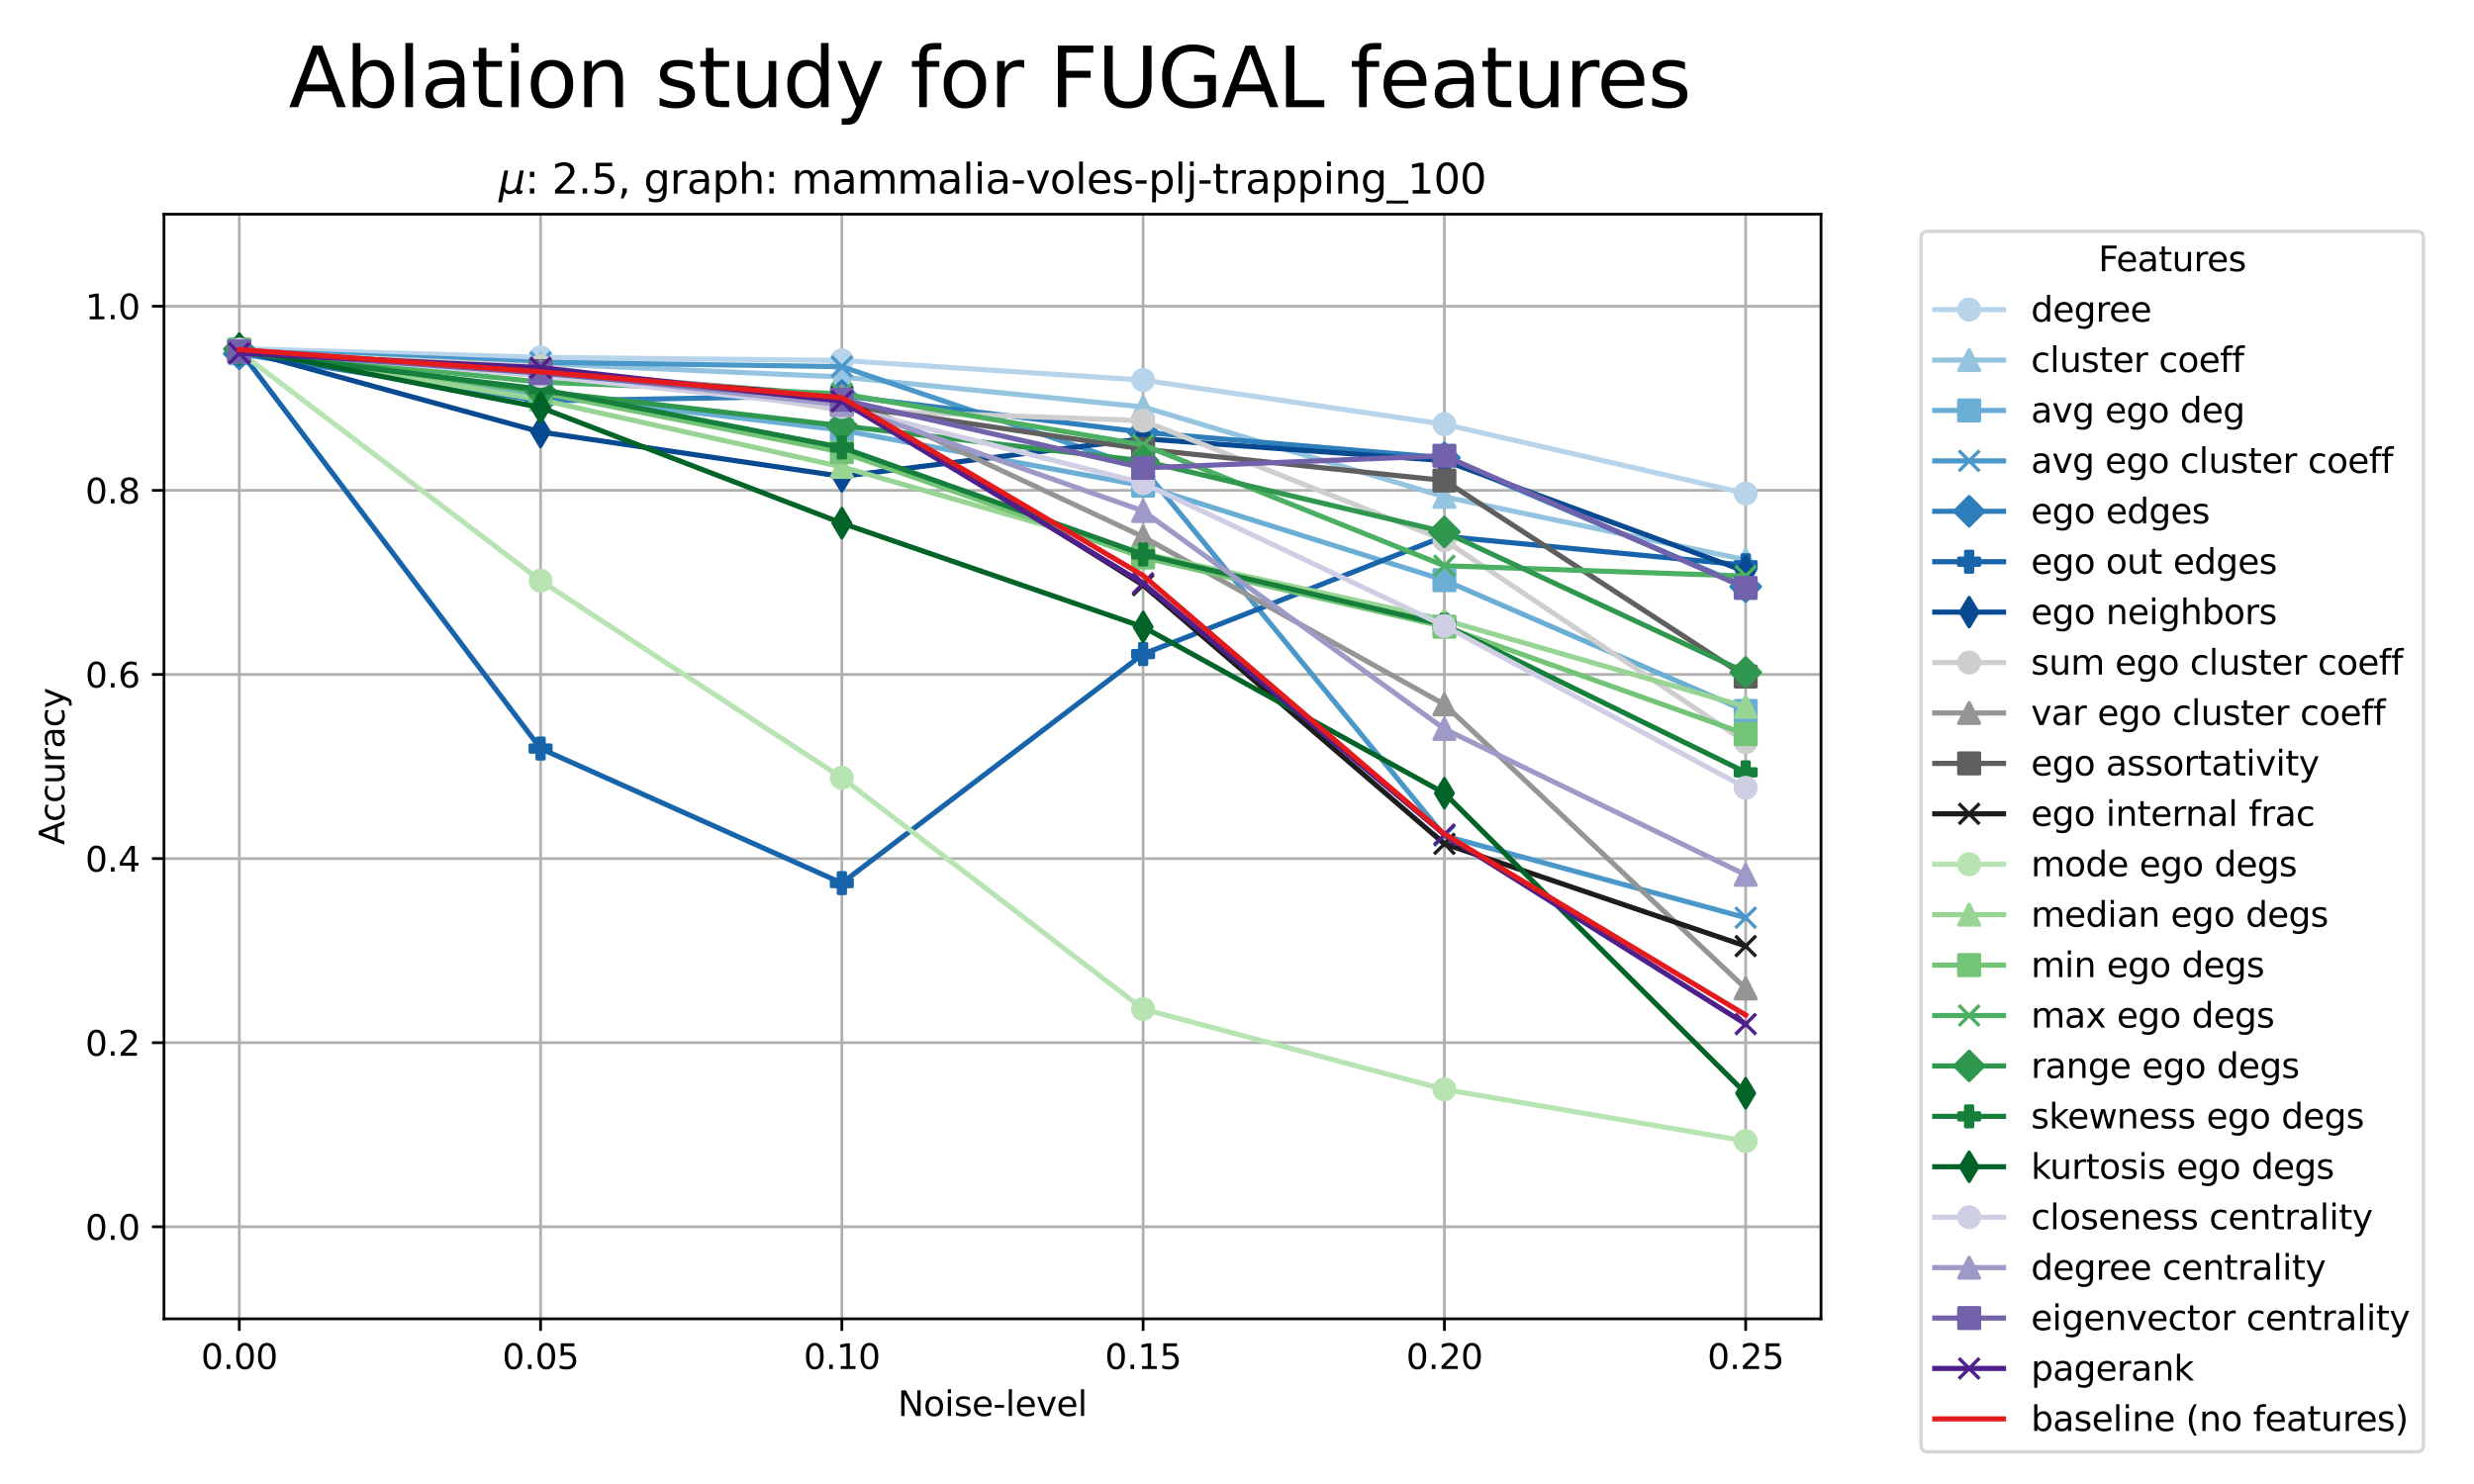 <?xml version="1.0" encoding="utf-8" standalone="no"?>
<!DOCTYPE svg PUBLIC "-//W3C//DTD SVG 1.1//EN"
  "http://www.w3.org/Graphics/SVG/1.1/DTD/svg11.dtd">
<svg xmlns:xlink="http://www.w3.org/1999/xlink" width="720pt" height="432pt" viewBox="0 0 720 432" xmlns="http://www.w3.org/2000/svg" version="1.1">
 <defs>
  <style type="text/css">*{stroke-linejoin: round; stroke-linecap: butt}</style>
 </defs>
 <g id="figure_1">
  <g id="patch_1">
   <path d="M 0 432 
L 720 432 
L 720 0 
L 0 0 
z
" style="fill: #ffffff"/>
  </g>
  <g id="axes_1">
   <g id="patch_2">
    <path d="M 47.72 383.92 
L 529.96 383.92 
L 529.96 62.351 
L 47.72 62.351 
z
" style="fill: #ffffff"/>
   </g>
   <g id="matplotlib.axis_1">
    <g id="xtick_1">
     <g id="line2d_1">
      <path d="M 69.64 383.92 
L 69.64 62.351 
" clip-path="url(#p30b3dd7183)" style="fill: none; stroke: #b0b0b0; stroke-width: 0.8; stroke-linecap: square"/>
     </g>
     <g id="line2d_2">
      <defs>
       <path id="m1bf38c822d" d="M 0 0 
L 0 3.5 
" style="stroke: #000000; stroke-width: 0.8"/>
      </defs>
      <g>
       <use xlink:href="#m1bf38c822d" x="69.64" y="383.92" style="stroke: #000000; stroke-width: 0.8"/>
      </g>
     </g>
     <g id="text_1">
      <!-- 0.00 -->
      <g transform="translate(58.507 398.518) scale(0.1 -0.1)">
       <defs>
        <path id="DejaVuSans-30" d="M 2034 4250 
Q 1547 4250 1301 3770 
Q 1056 3291 1056 2328 
Q 1056 1369 1301 889 
Q 1547 409 2034 409 
Q 2525 409 2770 889 
Q 3016 1369 3016 2328 
Q 3016 3291 2770 3770 
Q 2525 4250 2034 4250 
z
M 2034 4750 
Q 2819 4750 3233 4129 
Q 3647 3509 3647 2328 
Q 3647 1150 3233 529 
Q 2819 -91 2034 -91 
Q 1250 -91 836 529 
Q 422 1150 422 2328 
Q 422 3509 836 4129 
Q 1250 4750 2034 4750 
z
" transform="scale(0.016)"/>
        <path id="DejaVuSans-2e" d="M 684 794 
L 1344 794 
L 1344 0 
L 684 0 
L 684 794 
z
" transform="scale(0.016)"/>
       </defs>
       <use xlink:href="#DejaVuSans-30"/>
       <use xlink:href="#DejaVuSans-2e" transform="translate(63.623 0)"/>
       <use xlink:href="#DejaVuSans-30" transform="translate(95.41 0)"/>
       <use xlink:href="#DejaVuSans-30" transform="translate(159.033 0)"/>
      </g>
     </g>
    </g>
    <g id="xtick_2">
     <g id="line2d_3">
      <path d="M 157.32 383.92 
L 157.32 62.351 
" clip-path="url(#p30b3dd7183)" style="fill: none; stroke: #b0b0b0; stroke-width: 0.8; stroke-linecap: square"/>
     </g>
     <g id="line2d_4">
      <g>
       <use xlink:href="#m1bf38c822d" x="157.32" y="383.92" style="stroke: #000000; stroke-width: 0.8"/>
      </g>
     </g>
     <g id="text_2">
      <!-- 0.05 -->
      <g transform="translate(146.187 398.518) scale(0.1 -0.1)">
       <defs>
        <path id="DejaVuSans-35" d="M 691 4666 
L 3169 4666 
L 3169 4134 
L 1269 4134 
L 1269 2991 
Q 1406 3038 1543 3061 
Q 1681 3084 1819 3084 
Q 2600 3084 3056 2656 
Q 3513 2228 3513 1497 
Q 3513 744 3044 326 
Q 2575 -91 1722 -91 
Q 1428 -91 1123 -41 
Q 819 9 494 109 
L 494 744 
Q 775 591 1075 516 
Q 1375 441 1709 441 
Q 2250 441 2565 725 
Q 2881 1009 2881 1497 
Q 2881 1984 2565 2268 
Q 2250 2553 1709 2553 
Q 1456 2553 1204 2497 
Q 953 2441 691 2322 
L 691 4666 
z
" transform="scale(0.016)"/>
       </defs>
       <use xlink:href="#DejaVuSans-30"/>
       <use xlink:href="#DejaVuSans-2e" transform="translate(63.623 0)"/>
       <use xlink:href="#DejaVuSans-30" transform="translate(95.41 0)"/>
       <use xlink:href="#DejaVuSans-35" transform="translate(159.033 0)"/>
      </g>
     </g>
    </g>
    <g id="xtick_3">
     <g id="line2d_5">
      <path d="M 245 383.92 
L 245 62.351 
" clip-path="url(#p30b3dd7183)" style="fill: none; stroke: #b0b0b0; stroke-width: 0.8; stroke-linecap: square"/>
     </g>
     <g id="line2d_6">
      <g>
       <use xlink:href="#m1bf38c822d" x="245" y="383.92" style="stroke: #000000; stroke-width: 0.8"/>
      </g>
     </g>
     <g id="text_3">
      <!-- 0.10 -->
      <g transform="translate(233.867 398.518) scale(0.1 -0.1)">
       <defs>
        <path id="DejaVuSans-31" d="M 794 531 
L 1825 531 
L 1825 4091 
L 703 3866 
L 703 4441 
L 1819 4666 
L 2450 4666 
L 2450 531 
L 3481 531 
L 3481 0 
L 794 0 
L 794 531 
z
" transform="scale(0.016)"/>
       </defs>
       <use xlink:href="#DejaVuSans-30"/>
       <use xlink:href="#DejaVuSans-2e" transform="translate(63.623 0)"/>
       <use xlink:href="#DejaVuSans-31" transform="translate(95.41 0)"/>
       <use xlink:href="#DejaVuSans-30" transform="translate(159.033 0)"/>
      </g>
     </g>
    </g>
    <g id="xtick_4">
     <g id="line2d_7">
      <path d="M 332.68 383.92 
L 332.68 62.351 
" clip-path="url(#p30b3dd7183)" style="fill: none; stroke: #b0b0b0; stroke-width: 0.8; stroke-linecap: square"/>
     </g>
     <g id="line2d_8">
      <g>
       <use xlink:href="#m1bf38c822d" x="332.68" y="383.92" style="stroke: #000000; stroke-width: 0.8"/>
      </g>
     </g>
     <g id="text_4">
      <!-- 0.15 -->
      <g transform="translate(321.547 398.518) scale(0.1 -0.1)">
       <use xlink:href="#DejaVuSans-30"/>
       <use xlink:href="#DejaVuSans-2e" transform="translate(63.623 0)"/>
       <use xlink:href="#DejaVuSans-31" transform="translate(95.41 0)"/>
       <use xlink:href="#DejaVuSans-35" transform="translate(159.033 0)"/>
      </g>
     </g>
    </g>
    <g id="xtick_5">
     <g id="line2d_9">
      <path d="M 420.36 383.92 
L 420.36 62.351 
" clip-path="url(#p30b3dd7183)" style="fill: none; stroke: #b0b0b0; stroke-width: 0.8; stroke-linecap: square"/>
     </g>
     <g id="line2d_10">
      <g>
       <use xlink:href="#m1bf38c822d" x="420.36" y="383.92" style="stroke: #000000; stroke-width: 0.8"/>
      </g>
     </g>
     <g id="text_5">
      <!-- 0.20 -->
      <g transform="translate(409.227 398.518) scale(0.1 -0.1)">
       <defs>
        <path id="DejaVuSans-32" d="M 1228 531 
L 3431 531 
L 3431 0 
L 469 0 
L 469 531 
Q 828 903 1448 1529 
Q 2069 2156 2228 2338 
Q 2531 2678 2651 2914 
Q 2772 3150 2772 3378 
Q 2772 3750 2511 3984 
Q 2250 4219 1831 4219 
Q 1534 4219 1204 4116 
Q 875 4013 500 3803 
L 500 4441 
Q 881 4594 1212 4672 
Q 1544 4750 1819 4750 
Q 2544 4750 2975 4387 
Q 3406 4025 3406 3419 
Q 3406 3131 3298 2873 
Q 3191 2616 2906 2266 
Q 2828 2175 2409 1742 
Q 1991 1309 1228 531 
z
" transform="scale(0.016)"/>
       </defs>
       <use xlink:href="#DejaVuSans-30"/>
       <use xlink:href="#DejaVuSans-2e" transform="translate(63.623 0)"/>
       <use xlink:href="#DejaVuSans-32" transform="translate(95.41 0)"/>
       <use xlink:href="#DejaVuSans-30" transform="translate(159.033 0)"/>
      </g>
     </g>
    </g>
    <g id="xtick_6">
     <g id="line2d_11">
      <path d="M 508.04 383.92 
L 508.04 62.351 
" clip-path="url(#p30b3dd7183)" style="fill: none; stroke: #b0b0b0; stroke-width: 0.8; stroke-linecap: square"/>
     </g>
     <g id="line2d_12">
      <g>
       <use xlink:href="#m1bf38c822d" x="508.04" y="383.92" style="stroke: #000000; stroke-width: 0.8"/>
      </g>
     </g>
     <g id="text_6">
      <!-- 0.25 -->
      <g transform="translate(496.907 398.518) scale(0.1 -0.1)">
       <use xlink:href="#DejaVuSans-30"/>
       <use xlink:href="#DejaVuSans-2e" transform="translate(63.623 0)"/>
       <use xlink:href="#DejaVuSans-32" transform="translate(95.41 0)"/>
       <use xlink:href="#DejaVuSans-35" transform="translate(159.033 0)"/>
      </g>
     </g>
    </g>
    <g id="text_7">
     <!-- Noise-level -->
     <g transform="translate(261.275 412.197) scale(0.1 -0.1)">
      <defs>
       <path id="DejaVuSans-4e" d="M 628 4666 
L 1478 4666 
L 3547 763 
L 3547 4666 
L 4159 4666 
L 4159 0 
L 3309 0 
L 1241 3903 
L 1241 0 
L 628 0 
L 628 4666 
z
" transform="scale(0.016)"/>
       <path id="DejaVuSans-6f" d="M 1959 3097 
Q 1497 3097 1228 2736 
Q 959 2375 959 1747 
Q 959 1119 1226 758 
Q 1494 397 1959 397 
Q 2419 397 2687 759 
Q 2956 1122 2956 1747 
Q 2956 2369 2687 2733 
Q 2419 3097 1959 3097 
z
M 1959 3584 
Q 2709 3584 3137 3096 
Q 3566 2609 3566 1747 
Q 3566 888 3137 398 
Q 2709 -91 1959 -91 
Q 1206 -91 779 398 
Q 353 888 353 1747 
Q 353 2609 779 3096 
Q 1206 3584 1959 3584 
z
" transform="scale(0.016)"/>
       <path id="DejaVuSans-69" d="M 603 3500 
L 1178 3500 
L 1178 0 
L 603 0 
L 603 3500 
z
M 603 4863 
L 1178 4863 
L 1178 4134 
L 603 4134 
L 603 4863 
z
" transform="scale(0.016)"/>
       <path id="DejaVuSans-73" d="M 2834 3397 
L 2834 2853 
Q 2591 2978 2328 3040 
Q 2066 3103 1784 3103 
Q 1356 3103 1142 2972 
Q 928 2841 928 2578 
Q 928 2378 1081 2264 
Q 1234 2150 1697 2047 
L 1894 2003 
Q 2506 1872 2764 1633 
Q 3022 1394 3022 966 
Q 3022 478 2636 193 
Q 2250 -91 1575 -91 
Q 1294 -91 989 -36 
Q 684 19 347 128 
L 347 722 
Q 666 556 975 473 
Q 1284 391 1588 391 
Q 1994 391 2212 530 
Q 2431 669 2431 922 
Q 2431 1156 2273 1281 
Q 2116 1406 1581 1522 
L 1381 1569 
Q 847 1681 609 1914 
Q 372 2147 372 2553 
Q 372 3047 722 3315 
Q 1072 3584 1716 3584 
Q 2034 3584 2315 3537 
Q 2597 3491 2834 3397 
z
" transform="scale(0.016)"/>
       <path id="DejaVuSans-65" d="M 3597 1894 
L 3597 1613 
L 953 1613 
Q 991 1019 1311 708 
Q 1631 397 2203 397 
Q 2534 397 2845 478 
Q 3156 559 3463 722 
L 3463 178 
Q 3153 47 2828 -22 
Q 2503 -91 2169 -91 
Q 1331 -91 842 396 
Q 353 884 353 1716 
Q 353 2575 817 3079 
Q 1281 3584 2069 3584 
Q 2775 3584 3186 3129 
Q 3597 2675 3597 1894 
z
M 3022 2063 
Q 3016 2534 2758 2815 
Q 2500 3097 2075 3097 
Q 1594 3097 1305 2825 
Q 1016 2553 972 2059 
L 3022 2063 
z
" transform="scale(0.016)"/>
       <path id="DejaVuSans-2d" d="M 313 2009 
L 1997 2009 
L 1997 1497 
L 313 1497 
L 313 2009 
z
" transform="scale(0.016)"/>
       <path id="DejaVuSans-6c" d="M 603 4863 
L 1178 4863 
L 1178 0 
L 603 0 
L 603 4863 
z
" transform="scale(0.016)"/>
       <path id="DejaVuSans-76" d="M 191 3500 
L 800 3500 
L 1894 563 
L 2988 3500 
L 3597 3500 
L 2284 0 
L 1503 0 
L 191 3500 
z
" transform="scale(0.016)"/>
      </defs>
      <use xlink:href="#DejaVuSans-4e"/>
      <use xlink:href="#DejaVuSans-6f" transform="translate(74.805 0)"/>
      <use xlink:href="#DejaVuSans-69" transform="translate(135.986 0)"/>
      <use xlink:href="#DejaVuSans-73" transform="translate(163.77 0)"/>
      <use xlink:href="#DejaVuSans-65" transform="translate(215.869 0)"/>
      <use xlink:href="#DejaVuSans-2d" transform="translate(277.393 0)"/>
      <use xlink:href="#DejaVuSans-6c" transform="translate(313.477 0)"/>
      <use xlink:href="#DejaVuSans-65" transform="translate(341.26 0)"/>
      <use xlink:href="#DejaVuSans-76" transform="translate(402.783 0)"/>
      <use xlink:href="#DejaVuSans-65" transform="translate(461.963 0)"/>
      <use xlink:href="#DejaVuSans-6c" transform="translate(523.486 0)"/>
     </g>
    </g>
   </g>
   <g id="matplotlib.axis_2">
    <g id="ytick_1">
     <g id="line2d_13">
      <path d="M 47.72 357.123 
L 529.96 357.123 
" clip-path="url(#p30b3dd7183)" style="fill: none; stroke: #b0b0b0; stroke-width: 0.8; stroke-linecap: square"/>
     </g>
     <g id="line2d_14">
      <defs>
       <path id="m0e4a87636e" d="M 0 0 
L -3.5 0 
" style="stroke: #000000; stroke-width: 0.8"/>
      </defs>
      <g>
       <use xlink:href="#m0e4a87636e" x="47.72" y="357.123" style="stroke: #000000; stroke-width: 0.8"/>
      </g>
     </g>
     <g id="text_8">
      <!-- 0.0 -->
      <g transform="translate(24.817 360.922) scale(0.1 -0.1)">
       <use xlink:href="#DejaVuSans-30"/>
       <use xlink:href="#DejaVuSans-2e" transform="translate(63.623 0)"/>
       <use xlink:href="#DejaVuSans-30" transform="translate(95.41 0)"/>
      </g>
     </g>
    </g>
    <g id="ytick_2">
     <g id="line2d_15">
      <path d="M 47.72 303.528 
L 529.96 303.528 
" clip-path="url(#p30b3dd7183)" style="fill: none; stroke: #b0b0b0; stroke-width: 0.8; stroke-linecap: square"/>
     </g>
     <g id="line2d_16">
      <g>
       <use xlink:href="#m0e4a87636e" x="47.72" y="303.528" style="stroke: #000000; stroke-width: 0.8"/>
      </g>
     </g>
     <g id="text_9">
      <!-- 0.2 -->
      <g transform="translate(24.817 307.327) scale(0.1 -0.1)">
       <use xlink:href="#DejaVuSans-30"/>
       <use xlink:href="#DejaVuSans-2e" transform="translate(63.623 0)"/>
       <use xlink:href="#DejaVuSans-32" transform="translate(95.41 0)"/>
      </g>
     </g>
    </g>
    <g id="ytick_3">
     <g id="line2d_17">
      <path d="M 47.72 249.933 
L 529.96 249.933 
" clip-path="url(#p30b3dd7183)" style="fill: none; stroke: #b0b0b0; stroke-width: 0.8; stroke-linecap: square"/>
     </g>
     <g id="line2d_18">
      <g>
       <use xlink:href="#m0e4a87636e" x="47.72" y="249.933" style="stroke: #000000; stroke-width: 0.8"/>
      </g>
     </g>
     <g id="text_10">
      <!-- 0.4 -->
      <g transform="translate(24.817 253.732) scale(0.1 -0.1)">
       <defs>
        <path id="DejaVuSans-34" d="M 2419 4116 
L 825 1625 
L 2419 1625 
L 2419 4116 
z
M 2253 4666 
L 3047 4666 
L 3047 1625 
L 3713 1625 
L 3713 1100 
L 3047 1100 
L 3047 0 
L 2419 0 
L 2419 1100 
L 313 1100 
L 313 1709 
L 2253 4666 
z
" transform="scale(0.016)"/>
       </defs>
       <use xlink:href="#DejaVuSans-30"/>
       <use xlink:href="#DejaVuSans-2e" transform="translate(63.623 0)"/>
       <use xlink:href="#DejaVuSans-34" transform="translate(95.41 0)"/>
      </g>
     </g>
    </g>
    <g id="ytick_4">
     <g id="line2d_19">
      <path d="M 47.72 196.338 
L 529.96 196.338 
" clip-path="url(#p30b3dd7183)" style="fill: none; stroke: #b0b0b0; stroke-width: 0.8; stroke-linecap: square"/>
     </g>
     <g id="line2d_20">
      <g>
       <use xlink:href="#m0e4a87636e" x="47.72" y="196.338" style="stroke: #000000; stroke-width: 0.8"/>
      </g>
     </g>
     <g id="text_11">
      <!-- 0.6 -->
      <g transform="translate(24.817 200.137) scale(0.1 -0.1)">
       <defs>
        <path id="DejaVuSans-36" d="M 2113 2584 
Q 1688 2584 1439 2293 
Q 1191 2003 1191 1497 
Q 1191 994 1439 701 
Q 1688 409 2113 409 
Q 2538 409 2786 701 
Q 3034 994 3034 1497 
Q 3034 2003 2786 2293 
Q 2538 2584 2113 2584 
z
M 3366 4563 
L 3366 3988 
Q 3128 4100 2886 4159 
Q 2644 4219 2406 4219 
Q 1781 4219 1451 3797 
Q 1122 3375 1075 2522 
Q 1259 2794 1537 2939 
Q 1816 3084 2150 3084 
Q 2853 3084 3261 2657 
Q 3669 2231 3669 1497 
Q 3669 778 3244 343 
Q 2819 -91 2113 -91 
Q 1303 -91 875 529 
Q 447 1150 447 2328 
Q 447 3434 972 4092 
Q 1497 4750 2381 4750 
Q 2619 4750 2861 4703 
Q 3103 4656 3366 4563 
z
" transform="scale(0.016)"/>
       </defs>
       <use xlink:href="#DejaVuSans-30"/>
       <use xlink:href="#DejaVuSans-2e" transform="translate(63.623 0)"/>
       <use xlink:href="#DejaVuSans-36" transform="translate(95.41 0)"/>
      </g>
     </g>
    </g>
    <g id="ytick_5">
     <g id="line2d_21">
      <path d="M 47.72 142.743 
L 529.96 142.743 
" clip-path="url(#p30b3dd7183)" style="fill: none; stroke: #b0b0b0; stroke-width: 0.8; stroke-linecap: square"/>
     </g>
     <g id="line2d_22">
      <g>
       <use xlink:href="#m0e4a87636e" x="47.72" y="142.743" style="stroke: #000000; stroke-width: 0.8"/>
      </g>
     </g>
     <g id="text_12">
      <!-- 0.8 -->
      <g transform="translate(24.817 146.543) scale(0.1 -0.1)">
       <defs>
        <path id="DejaVuSans-38" d="M 2034 2216 
Q 1584 2216 1326 1975 
Q 1069 1734 1069 1313 
Q 1069 891 1326 650 
Q 1584 409 2034 409 
Q 2484 409 2743 651 
Q 3003 894 3003 1313 
Q 3003 1734 2745 1975 
Q 2488 2216 2034 2216 
z
M 1403 2484 
Q 997 2584 770 2862 
Q 544 3141 544 3541 
Q 544 4100 942 4425 
Q 1341 4750 2034 4750 
Q 2731 4750 3128 4425 
Q 3525 4100 3525 3541 
Q 3525 3141 3298 2862 
Q 3072 2584 2669 2484 
Q 3125 2378 3379 2068 
Q 3634 1759 3634 1313 
Q 3634 634 3220 271 
Q 2806 -91 2034 -91 
Q 1263 -91 848 271 
Q 434 634 434 1313 
Q 434 1759 690 2068 
Q 947 2378 1403 2484 
z
M 1172 3481 
Q 1172 3119 1398 2916 
Q 1625 2713 2034 2713 
Q 2441 2713 2670 2916 
Q 2900 3119 2900 3481 
Q 2900 3844 2670 4047 
Q 2441 4250 2034 4250 
Q 1625 4250 1398 4047 
Q 1172 3844 1172 3481 
z
" transform="scale(0.016)"/>
       </defs>
       <use xlink:href="#DejaVuSans-30"/>
       <use xlink:href="#DejaVuSans-2e" transform="translate(63.623 0)"/>
       <use xlink:href="#DejaVuSans-38" transform="translate(95.41 0)"/>
      </g>
     </g>
    </g>
    <g id="ytick_6">
     <g id="line2d_23">
      <path d="M 47.72 89.149 
L 529.96 89.149 
" clip-path="url(#p30b3dd7183)" style="fill: none; stroke: #b0b0b0; stroke-width: 0.8; stroke-linecap: square"/>
     </g>
     <g id="line2d_24">
      <g>
       <use xlink:href="#m0e4a87636e" x="47.72" y="89.149" style="stroke: #000000; stroke-width: 0.8"/>
      </g>
     </g>
     <g id="text_13">
      <!-- 1.0 -->
      <g transform="translate(24.817 92.948) scale(0.1 -0.1)">
       <use xlink:href="#DejaVuSans-31"/>
       <use xlink:href="#DejaVuSans-2e" transform="translate(63.623 0)"/>
       <use xlink:href="#DejaVuSans-30" transform="translate(95.41 0)"/>
      </g>
     </g>
    </g>
    <g id="text_14">
     <!-- Accuracy -->
     <g transform="translate(18.737 245.964) rotate(-90) scale(0.1 -0.1)">
      <defs>
       <path id="DejaVuSans-41" d="M 2188 4044 
L 1331 1722 
L 3047 1722 
L 2188 4044 
z
M 1831 4666 
L 2547 4666 
L 4325 0 
L 3669 0 
L 3244 1197 
L 1141 1197 
L 716 0 
L 50 0 
L 1831 4666 
z
" transform="scale(0.016)"/>
       <path id="DejaVuSans-63" d="M 3122 3366 
L 3122 2828 
Q 2878 2963 2633 3030 
Q 2388 3097 2138 3097 
Q 1578 3097 1268 2742 
Q 959 2388 959 1747 
Q 959 1106 1268 751 
Q 1578 397 2138 397 
Q 2388 397 2633 464 
Q 2878 531 3122 666 
L 3122 134 
Q 2881 22 2623 -34 
Q 2366 -91 2075 -91 
Q 1284 -91 818 406 
Q 353 903 353 1747 
Q 353 2603 823 3093 
Q 1294 3584 2113 3584 
Q 2378 3584 2631 3529 
Q 2884 3475 3122 3366 
z
" transform="scale(0.016)"/>
       <path id="DejaVuSans-75" d="M 544 1381 
L 544 3500 
L 1119 3500 
L 1119 1403 
Q 1119 906 1312 657 
Q 1506 409 1894 409 
Q 2359 409 2629 706 
Q 2900 1003 2900 1516 
L 2900 3500 
L 3475 3500 
L 3475 0 
L 2900 0 
L 2900 538 
Q 2691 219 2414 64 
Q 2138 -91 1772 -91 
Q 1169 -91 856 284 
Q 544 659 544 1381 
z
M 1991 3584 
L 1991 3584 
z
" transform="scale(0.016)"/>
       <path id="DejaVuSans-72" d="M 2631 2963 
Q 2534 3019 2420 3045 
Q 2306 3072 2169 3072 
Q 1681 3072 1420 2755 
Q 1159 2438 1159 1844 
L 1159 0 
L 581 0 
L 581 3500 
L 1159 3500 
L 1159 2956 
Q 1341 3275 1631 3429 
Q 1922 3584 2338 3584 
Q 2397 3584 2469 3576 
Q 2541 3569 2628 3553 
L 2631 2963 
z
" transform="scale(0.016)"/>
       <path id="DejaVuSans-61" d="M 2194 1759 
Q 1497 1759 1228 1600 
Q 959 1441 959 1056 
Q 959 750 1161 570 
Q 1363 391 1709 391 
Q 2188 391 2477 730 
Q 2766 1069 2766 1631 
L 2766 1759 
L 2194 1759 
z
M 3341 1997 
L 3341 0 
L 2766 0 
L 2766 531 
Q 2569 213 2275 61 
Q 1981 -91 1556 -91 
Q 1019 -91 701 211 
Q 384 513 384 1019 
Q 384 1609 779 1909 
Q 1175 2209 1959 2209 
L 2766 2209 
L 2766 2266 
Q 2766 2663 2505 2880 
Q 2244 3097 1772 3097 
Q 1472 3097 1187 3025 
Q 903 2953 641 2809 
L 641 3341 
Q 956 3463 1253 3523 
Q 1550 3584 1831 3584 
Q 2591 3584 2966 3190 
Q 3341 2797 3341 1997 
z
" transform="scale(0.016)"/>
       <path id="DejaVuSans-79" d="M 2059 -325 
Q 1816 -950 1584 -1140 
Q 1353 -1331 966 -1331 
L 506 -1331 
L 506 -850 
L 844 -850 
Q 1081 -850 1212 -737 
Q 1344 -625 1503 -206 
L 1606 56 
L 191 3500 
L 800 3500 
L 1894 763 
L 2988 3500 
L 3597 3500 
L 2059 -325 
z
" transform="scale(0.016)"/>
      </defs>
      <use xlink:href="#DejaVuSans-41"/>
      <use xlink:href="#DejaVuSans-63" transform="translate(66.658 0)"/>
      <use xlink:href="#DejaVuSans-63" transform="translate(121.639 0)"/>
      <use xlink:href="#DejaVuSans-75" transform="translate(176.619 0)"/>
      <use xlink:href="#DejaVuSans-72" transform="translate(239.998 0)"/>
      <use xlink:href="#DejaVuSans-61" transform="translate(281.111 0)"/>
      <use xlink:href="#DejaVuSans-63" transform="translate(342.391 0)"/>
      <use xlink:href="#DejaVuSans-79" transform="translate(397.371 0)"/>
     </g>
    </g>
   </g>
   <g id="line2d_25">
    <path d="M 69.64 101.476 
L 157.32 104.032 
L 245 104.934 
L 332.68 110.647 
L 420.36 123.5 
L 508.04 143.645 
" clip-path="url(#p30b3dd7183)" style="fill: none; stroke: #b7d4ea; stroke-width: 1.5; stroke-linecap: square"/>
    <defs>
     <path id="m865e1e75cb" d="M 0 3 
C 0.796 3 1.559 2.684 2.121 2.121 
C 2.684 1.559 3 0.796 3 0 
C 3 -0.796 2.684 -1.559 2.121 -2.121 
C 1.559 -2.684 0.796 -3 0 -3 
C -0.796 -3 -1.559 -2.684 -2.121 -2.121 
C -2.684 -1.559 -3 -0.796 -3 0 
C -3 0.796 -2.684 1.559 -2.121 2.121 
C -1.559 2.684 -0.796 3 0 3 
z
" style="stroke: #b7d4ea"/>
    </defs>
    <g clip-path="url(#p30b3dd7183)">
     <use xlink:href="#m865e1e75cb" x="69.64" y="101.476" style="fill: #b7d4ea; stroke: #b7d4ea"/>
     <use xlink:href="#m865e1e75cb" x="157.32" y="104.032" style="fill: #b7d4ea; stroke: #b7d4ea"/>
     <use xlink:href="#m865e1e75cb" x="245" y="104.934" style="fill: #b7d4ea; stroke: #b7d4ea"/>
     <use xlink:href="#m865e1e75cb" x="332.68" y="110.647" style="fill: #b7d4ea; stroke: #b7d4ea"/>
     <use xlink:href="#m865e1e75cb" x="420.36" y="123.5" style="fill: #b7d4ea; stroke: #b7d4ea"/>
     <use xlink:href="#m865e1e75cb" x="508.04" y="143.645" style="fill: #b7d4ea; stroke: #b7d4ea"/>
    </g>
   </g>
   <g id="line2d_26">
    <path d="M 69.64 102.829 
L 157.32 105.836 
L 245 109.745 
L 332.68 118.464 
L 420.36 144.623 
L 508.04 162.964 
" clip-path="url(#p30b3dd7183)" style="fill: none; stroke: #94c4df; stroke-width: 1.5; stroke-linecap: square"/>
    <defs>
     <path id="m905f9dd8c5" d="M 0 -3 
L -3 3 
L 3 3 
z
" style="stroke: #94c4df; stroke-linejoin: miter"/>
    </defs>
    <g clip-path="url(#p30b3dd7183)">
     <use xlink:href="#m905f9dd8c5" x="69.64" y="102.829" style="fill: #94c4df; stroke: #94c4df; stroke-linejoin: miter"/>
     <use xlink:href="#m905f9dd8c5" x="157.32" y="105.836" style="fill: #94c4df; stroke: #94c4df; stroke-linejoin: miter"/>
     <use xlink:href="#m905f9dd8c5" x="245" y="109.745" style="fill: #94c4df; stroke: #94c4df; stroke-linejoin: miter"/>
     <use xlink:href="#m905f9dd8c5" x="332.68" y="118.464" style="fill: #94c4df; stroke: #94c4df; stroke-linejoin: miter"/>
     <use xlink:href="#m905f9dd8c5" x="420.36" y="144.623" style="fill: #94c4df; stroke: #94c4df; stroke-linejoin: miter"/>
     <use xlink:href="#m905f9dd8c5" x="508.04" y="162.964" style="fill: #94c4df; stroke: #94c4df; stroke-linejoin: miter"/>
    </g>
   </g>
   <g id="line2d_27">
    <path d="M 69.64 101.777 
L 157.32 114.781 
L 245 125.229 
L 332.68 141.39 
L 420.36 168.902 
L 508.04 206.937 
" clip-path="url(#p30b3dd7183)" style="fill: none; stroke: #6aaed6; stroke-width: 1.5; stroke-linecap: square"/>
    <defs>
     <path id="m98e765f142" d="M -3 3 
L 3 3 
L 3 -3 
L -3 -3 
z
" style="stroke: #6aaed6; stroke-linejoin: miter"/>
    </defs>
    <g clip-path="url(#p30b3dd7183)">
     <use xlink:href="#m98e765f142" x="69.64" y="101.777" style="fill: #6aaed6; stroke: #6aaed6; stroke-linejoin: miter"/>
     <use xlink:href="#m98e765f142" x="157.32" y="114.781" style="fill: #6aaed6; stroke: #6aaed6; stroke-linejoin: miter"/>
     <use xlink:href="#m98e765f142" x="245" y="125.229" style="fill: #6aaed6; stroke: #6aaed6; stroke-linejoin: miter"/>
     <use xlink:href="#m98e765f142" x="332.68" y="141.39" style="fill: #6aaed6; stroke: #6aaed6; stroke-linejoin: miter"/>
     <use xlink:href="#m98e765f142" x="420.36" y="168.902" style="fill: #6aaed6; stroke: #6aaed6; stroke-linejoin: miter"/>
     <use xlink:href="#m98e765f142" x="508.04" y="206.937" style="fill: #6aaed6; stroke: #6aaed6; stroke-linejoin: miter"/>
    </g>
   </g>
   <g id="line2d_28">
    <path d="M 69.64 102.153 
L 157.32 105.46 
L 245 106.738 
L 332.68 136.354 
L 420.36 243.318 
L 508.04 267.146 
" clip-path="url(#p30b3dd7183)" style="fill: none; stroke: #4a98c9; stroke-width: 1.5; stroke-linecap: square"/>
    <defs>
     <path id="m2b1d6ccc0e" d="M -3 3 
L 3 -3 
M -3 -3 
L 3 3 
" style="stroke: #4a98c9"/>
    </defs>
    <g clip-path="url(#p30b3dd7183)">
     <use xlink:href="#m2b1d6ccc0e" x="69.64" y="102.153" style="fill: #4a98c9; stroke: #4a98c9"/>
     <use xlink:href="#m2b1d6ccc0e" x="157.32" y="105.46" style="fill: #4a98c9; stroke: #4a98c9"/>
     <use xlink:href="#m2b1d6ccc0e" x="245" y="106.738" style="fill: #4a98c9; stroke: #4a98c9"/>
     <use xlink:href="#m2b1d6ccc0e" x="332.68" y="136.354" style="fill: #4a98c9; stroke: #4a98c9"/>
     <use xlink:href="#m2b1d6ccc0e" x="420.36" y="243.318" style="fill: #4a98c9; stroke: #4a98c9"/>
     <use xlink:href="#m2b1d6ccc0e" x="508.04" y="267.146" style="fill: #4a98c9; stroke: #4a98c9"/>
    </g>
   </g>
   <g id="line2d_29">
    <path d="M 69.64 102.98 
L 157.32 116.735 
L 245 115.157 
L 332.68 125.831 
L 420.36 133.272 
L 508.04 170.781 
" clip-path="url(#p30b3dd7183)" style="fill: none; stroke: #2e7ebc; stroke-width: 1.5; stroke-linecap: square"/>
    <defs>
     <path id="md45586ae61" d="M 0 4.243 
L 4.243 0 
L 0 -4.243 
L -4.243 0 
z
" style="stroke: #2e7ebc; stroke-linejoin: miter"/>
    </defs>
    <g clip-path="url(#p30b3dd7183)">
     <use xlink:href="#md45586ae61" x="69.64" y="102.98" style="fill: #2e7ebc; stroke: #2e7ebc; stroke-linejoin: miter"/>
     <use xlink:href="#md45586ae61" x="157.32" y="116.735" style="fill: #2e7ebc; stroke: #2e7ebc; stroke-linejoin: miter"/>
     <use xlink:href="#md45586ae61" x="245" y="115.157" style="fill: #2e7ebc; stroke: #2e7ebc; stroke-linejoin: miter"/>
     <use xlink:href="#md45586ae61" x="332.68" y="125.831" style="fill: #2e7ebc; stroke: #2e7ebc; stroke-linejoin: miter"/>
     <use xlink:href="#md45586ae61" x="420.36" y="133.272" style="fill: #2e7ebc; stroke: #2e7ebc; stroke-linejoin: miter"/>
     <use xlink:href="#md45586ae61" x="508.04" y="170.781" style="fill: #2e7ebc; stroke: #2e7ebc; stroke-linejoin: miter"/>
    </g>
   </g>
   <g id="line2d_30">
    <path d="M 69.64 101.852 
L 157.32 217.911 
L 245 257.074 
L 332.68 190.4 
L 420.36 156.123 
L 508.04 164.542 
" clip-path="url(#p30b3dd7183)" style="fill: none; stroke: #1764ab; stroke-width: 1.5; stroke-linecap: square"/>
    <defs>
     <path id="m1fbcc1b94a" d="M -1 3 
L 1 3 
L 1 1 
L 3 1 
L 3 -1 
L 1 -1 
L 1 -3 
L -1 -3 
L -1 -1 
L -3 -1 
L -3 1 
L -1 1 
z
" style="stroke: #1764ab; stroke-linejoin: miter"/>
    </defs>
    <g clip-path="url(#p30b3dd7183)">
     <use xlink:href="#m1fbcc1b94a" x="69.64" y="101.852" style="fill: #1764ab; stroke: #1764ab; stroke-linejoin: miter"/>
     <use xlink:href="#m1fbcc1b94a" x="157.32" y="217.911" style="fill: #1764ab; stroke: #1764ab; stroke-linejoin: miter"/>
     <use xlink:href="#m1fbcc1b94a" x="245" y="257.074" style="fill: #1764ab; stroke: #1764ab; stroke-linejoin: miter"/>
     <use xlink:href="#m1fbcc1b94a" x="332.68" y="190.4" style="fill: #1764ab; stroke: #1764ab; stroke-linejoin: miter"/>
     <use xlink:href="#m1fbcc1b94a" x="420.36" y="156.123" style="fill: #1764ab; stroke: #1764ab; stroke-linejoin: miter"/>
     <use xlink:href="#m1fbcc1b94a" x="508.04" y="164.542" style="fill: #1764ab; stroke: #1764ab; stroke-linejoin: miter"/>
    </g>
   </g>
   <g id="line2d_31">
    <path d="M 69.64 101.777 
L 157.32 125.755 
L 245 138.684 
L 332.68 127.71 
L 420.36 134.099 
L 508.04 166.346 
" clip-path="url(#p30b3dd7183)" style="fill: none; stroke: #084a91; stroke-width: 1.5; stroke-linecap: square"/>
    <defs>
     <path id="md474de2e3d" d="M 0 4.243 
L 2.546 0 
L 0 -4.243 
L -2.546 0 
z
" style="stroke: #084a91; stroke-linejoin: miter"/>
    </defs>
    <g clip-path="url(#p30b3dd7183)">
     <use xlink:href="#md474de2e3d" x="69.64" y="101.777" style="fill: #084a91; stroke: #084a91; stroke-linejoin: miter"/>
     <use xlink:href="#md474de2e3d" x="157.32" y="125.755" style="fill: #084a91; stroke: #084a91; stroke-linejoin: miter"/>
     <use xlink:href="#md474de2e3d" x="245" y="138.684" style="fill: #084a91; stroke: #084a91; stroke-linejoin: miter"/>
     <use xlink:href="#md474de2e3d" x="332.68" y="127.71" style="fill: #084a91; stroke: #084a91; stroke-linejoin: miter"/>
     <use xlink:href="#md474de2e3d" x="420.36" y="134.099" style="fill: #084a91; stroke: #084a91; stroke-linejoin: miter"/>
     <use xlink:href="#md474de2e3d" x="508.04" y="166.346" style="fill: #084a91; stroke: #084a91; stroke-linejoin: miter"/>
    </g>
   </g>
   <g id="line2d_32">
    <path d="M 69.64 102.529 
L 157.32 106.588 
L 245 119.366 
L 332.68 122.448 
L 420.36 157.251 
L 508.04 216.032 
" clip-path="url(#p30b3dd7183)" style="fill: none; stroke: #cecece; stroke-width: 1.5; stroke-linecap: square"/>
    <defs>
     <path id="ma65f0dfb92" d="M 0 3 
C 0.796 3 1.559 2.684 2.121 2.121 
C 2.684 1.559 3 0.796 3 0 
C 3 -0.796 2.684 -1.559 2.121 -2.121 
C 1.559 -2.684 0.796 -3 0 -3 
C -0.796 -3 -1.559 -2.684 -2.121 -2.121 
C -2.684 -1.559 -3 -0.796 -3 0 
C -3 0.796 -2.684 1.559 -2.121 2.121 
C -1.559 2.684 -0.796 3 0 3 
z
" style="stroke: #cecece"/>
    </defs>
    <g clip-path="url(#p30b3dd7183)">
     <use xlink:href="#ma65f0dfb92" x="69.64" y="102.529" style="fill: #cecece; stroke: #cecece"/>
     <use xlink:href="#ma65f0dfb92" x="157.32" y="106.588" style="fill: #cecece; stroke: #cecece"/>
     <use xlink:href="#ma65f0dfb92" x="245" y="119.366" style="fill: #cecece; stroke: #cecece"/>
     <use xlink:href="#ma65f0dfb92" x="332.68" y="122.448" style="fill: #cecece; stroke: #cecece"/>
     <use xlink:href="#ma65f0dfb92" x="420.36" y="157.251" style="fill: #cecece; stroke: #cecece"/>
     <use xlink:href="#ma65f0dfb92" x="508.04" y="216.032" style="fill: #cecece; stroke: #cecece"/>
    </g>
   </g>
   <g id="line2d_33">
    <path d="M 69.64 102.153 
L 157.32 108.091 
L 245 115.232 
L 332.68 156.274 
L 420.36 205.058 
L 508.04 287.743 
" clip-path="url(#p30b3dd7183)" style="fill: none; stroke: #959595; stroke-width: 1.5; stroke-linecap: square"/>
    <defs>
     <path id="m1a14ffbd01" d="M 0 -3 
L -3 3 
L 3 3 
z
" style="stroke: #959595; stroke-linejoin: miter"/>
    </defs>
    <g clip-path="url(#p30b3dd7183)">
     <use xlink:href="#m1a14ffbd01" x="69.64" y="102.153" style="fill: #959595; stroke: #959595; stroke-linejoin: miter"/>
     <use xlink:href="#m1a14ffbd01" x="157.32" y="108.091" style="fill: #959595; stroke: #959595; stroke-linejoin: miter"/>
     <use xlink:href="#m1a14ffbd01" x="245" y="115.232" style="fill: #959595; stroke: #959595; stroke-linejoin: miter"/>
     <use xlink:href="#m1a14ffbd01" x="332.68" y="156.274" style="fill: #959595; stroke: #959595; stroke-linejoin: miter"/>
     <use xlink:href="#m1a14ffbd01" x="420.36" y="205.058" style="fill: #959595; stroke: #959595; stroke-linejoin: miter"/>
     <use xlink:href="#m1a14ffbd01" x="508.04" y="287.743" style="fill: #959595; stroke: #959595; stroke-linejoin: miter"/>
    </g>
   </g>
   <g id="line2d_34">
    <path d="M 69.64 102.078 
L 157.32 108.016 
L 245 117.863 
L 332.68 130.717 
L 420.36 139.887 
L 508.04 196.94 
" clip-path="url(#p30b3dd7183)" style="fill: none; stroke: #5f5f5f; stroke-width: 1.5; stroke-linecap: square"/>
    <defs>
     <path id="me999b3ae99" d="M -3 3 
L 3 3 
L 3 -3 
L -3 -3 
z
" style="stroke: #5f5f5f; stroke-linejoin: miter"/>
    </defs>
    <g clip-path="url(#p30b3dd7183)">
     <use xlink:href="#me999b3ae99" x="69.64" y="102.078" style="fill: #5f5f5f; stroke: #5f5f5f; stroke-linejoin: miter"/>
     <use xlink:href="#me999b3ae99" x="157.32" y="108.016" style="fill: #5f5f5f; stroke: #5f5f5f; stroke-linejoin: miter"/>
     <use xlink:href="#me999b3ae99" x="245" y="117.863" style="fill: #5f5f5f; stroke: #5f5f5f; stroke-linejoin: miter"/>
     <use xlink:href="#me999b3ae99" x="332.68" y="130.717" style="fill: #5f5f5f; stroke: #5f5f5f; stroke-linejoin: miter"/>
     <use xlink:href="#me999b3ae99" x="420.36" y="139.887" style="fill: #5f5f5f; stroke: #5f5f5f; stroke-linejoin: miter"/>
     <use xlink:href="#me999b3ae99" x="508.04" y="196.94" style="fill: #5f5f5f; stroke: #5f5f5f; stroke-linejoin: miter"/>
    </g>
   </g>
   <g id="line2d_35">
    <path d="M 69.64 101.927 
L 157.32 108.843 
L 245 115.307 
L 332.68 170.33 
L 420.36 245.648 
L 508.04 275.415 
" clip-path="url(#p30b3dd7183)" style="fill: none; stroke: #1d1d1d; stroke-width: 1.5; stroke-linecap: square"/>
    <defs>
     <path id="mf84faca5dd" d="M -3 3 
L 3 -3 
M -3 -3 
L 3 3 
" style="stroke: #1d1d1d"/>
    </defs>
    <g clip-path="url(#p30b3dd7183)">
     <use xlink:href="#mf84faca5dd" x="69.64" y="101.927" style="fill: #1d1d1d; stroke: #1d1d1d"/>
     <use xlink:href="#mf84faca5dd" x="157.32" y="108.843" style="fill: #1d1d1d; stroke: #1d1d1d"/>
     <use xlink:href="#mf84faca5dd" x="245" y="115.307" style="fill: #1d1d1d; stroke: #1d1d1d"/>
     <use xlink:href="#mf84faca5dd" x="332.68" y="170.33" style="fill: #1d1d1d; stroke: #1d1d1d"/>
     <use xlink:href="#mf84faca5dd" x="420.36" y="245.648" style="fill: #1d1d1d; stroke: #1d1d1d"/>
     <use xlink:href="#mf84faca5dd" x="508.04" y="275.415" style="fill: #1d1d1d; stroke: #1d1d1d"/>
    </g>
   </g>
   <g id="line2d_36">
    <path d="M 69.64 102.378 
L 157.32 169.052 
L 245 226.405 
L 332.68 293.756 
L 420.36 317.133 
L 508.04 332.167 
" clip-path="url(#p30b3dd7183)" style="fill: none; stroke: #b8e3b2; stroke-width: 1.5; stroke-linecap: square"/>
    <defs>
     <path id="m59067335f1" d="M 0 3 
C 0.796 3 1.559 2.684 2.121 2.121 
C 2.684 1.559 3 0.796 3 0 
C 3 -0.796 2.684 -1.559 2.121 -2.121 
C 1.559 -2.684 0.796 -3 0 -3 
C -0.796 -3 -1.559 -2.684 -2.121 -2.121 
C -2.684 -1.559 -3 -0.796 -3 0 
C -3 0.796 -2.684 1.559 -2.121 2.121 
C -1.559 2.684 -0.796 3 0 3 
z
" style="stroke: #b8e3b2"/>
    </defs>
    <g clip-path="url(#p30b3dd7183)">
     <use xlink:href="#m59067335f1" x="69.64" y="102.378" style="fill: #b8e3b2; stroke: #b8e3b2"/>
     <use xlink:href="#m59067335f1" x="157.32" y="169.052" style="fill: #b8e3b2; stroke: #b8e3b2"/>
     <use xlink:href="#m59067335f1" x="245" y="226.405" style="fill: #b8e3b2; stroke: #b8e3b2"/>
     <use xlink:href="#m59067335f1" x="332.68" y="293.756" style="fill: #b8e3b2; stroke: #b8e3b2"/>
     <use xlink:href="#m59067335f1" x="420.36" y="317.133" style="fill: #b8e3b2; stroke: #b8e3b2"/>
     <use xlink:href="#m59067335f1" x="508.04" y="332.167" style="fill: #b8e3b2; stroke: #b8e3b2"/>
    </g>
   </g>
   <g id="line2d_37">
    <path d="M 69.64 101.777 
L 157.32 116.359 
L 245 135.903 
L 332.68 161.084 
L 420.36 180.478 
L 508.04 205.734 
" clip-path="url(#p30b3dd7183)" style="fill: none; stroke: #98d594; stroke-width: 1.5; stroke-linecap: square"/>
    <defs>
     <path id="md921fe7639" d="M 0 -3 
L -3 3 
L 3 3 
z
" style="stroke: #98d594; stroke-linejoin: miter"/>
    </defs>
    <g clip-path="url(#p30b3dd7183)">
     <use xlink:href="#md921fe7639" x="69.64" y="101.777" style="fill: #98d594; stroke: #98d594; stroke-linejoin: miter"/>
     <use xlink:href="#md921fe7639" x="157.32" y="116.359" style="fill: #98d594; stroke: #98d594; stroke-linejoin: miter"/>
     <use xlink:href="#md921fe7639" x="245" y="135.903" style="fill: #98d594; stroke: #98d594; stroke-linejoin: miter"/>
     <use xlink:href="#md921fe7639" x="332.68" y="161.084" style="fill: #98d594; stroke: #98d594; stroke-linejoin: miter"/>
     <use xlink:href="#md921fe7639" x="420.36" y="180.478" style="fill: #98d594; stroke: #98d594; stroke-linejoin: miter"/>
     <use xlink:href="#md921fe7639" x="508.04" y="205.734" style="fill: #98d594; stroke: #98d594; stroke-linejoin: miter"/>
    </g>
   </g>
   <g id="line2d_38">
    <path d="M 69.64 101.777 
L 157.32 114.255 
L 245 131.619 
L 332.68 162.287 
L 420.36 182.432 
L 508.04 213.702 
" clip-path="url(#p30b3dd7183)" style="fill: none; stroke: #73c476; stroke-width: 1.5; stroke-linecap: square"/>
    <defs>
     <path id="me597f4e94e" d="M -3 3 
L 3 3 
L 3 -3 
L -3 -3 
z
" style="stroke: #73c476; stroke-linejoin: miter"/>
    </defs>
    <g clip-path="url(#p30b3dd7183)">
     <use xlink:href="#me597f4e94e" x="69.64" y="101.777" style="fill: #73c476; stroke: #73c476; stroke-linejoin: miter"/>
     <use xlink:href="#me597f4e94e" x="157.32" y="114.255" style="fill: #73c476; stroke: #73c476; stroke-linejoin: miter"/>
     <use xlink:href="#me597f4e94e" x="245" y="131.619" style="fill: #73c476; stroke: #73c476; stroke-linejoin: miter"/>
     <use xlink:href="#me597f4e94e" x="332.68" y="162.287" style="fill: #73c476; stroke: #73c476; stroke-linejoin: miter"/>
     <use xlink:href="#me597f4e94e" x="420.36" y="182.432" style="fill: #73c476; stroke: #73c476; stroke-linejoin: miter"/>
     <use xlink:href="#me597f4e94e" x="508.04" y="213.702" style="fill: #73c476; stroke: #73c476; stroke-linejoin: miter"/>
    </g>
   </g>
   <g id="line2d_39">
    <path d="M 69.64 102.078 
L 157.32 111.248 
L 245 114.631 
L 332.68 129.514 
L 420.36 164.692 
L 508.04 167.699 
" clip-path="url(#p30b3dd7183)" style="fill: none; stroke: #4bb062; stroke-width: 1.5; stroke-linecap: square"/>
    <defs>
     <path id="m8cb9711250" d="M -3 3 
L 3 -3 
M -3 -3 
L 3 3 
" style="stroke: #4bb062"/>
    </defs>
    <g clip-path="url(#p30b3dd7183)">
     <use xlink:href="#m8cb9711250" x="69.64" y="102.078" style="fill: #4bb062; stroke: #4bb062"/>
     <use xlink:href="#m8cb9711250" x="157.32" y="111.248" style="fill: #4bb062; stroke: #4bb062"/>
     <use xlink:href="#m8cb9711250" x="245" y="114.631" style="fill: #4bb062; stroke: #4bb062"/>
     <use xlink:href="#m8cb9711250" x="332.68" y="129.514" style="fill: #4bb062; stroke: #4bb062"/>
     <use xlink:href="#m8cb9711250" x="420.36" y="164.692" style="fill: #4bb062; stroke: #4bb062"/>
     <use xlink:href="#m8cb9711250" x="508.04" y="167.699" style="fill: #4bb062; stroke: #4bb062"/>
    </g>
   </g>
   <g id="line2d_40">
    <path d="M 69.64 101.627 
L 157.32 113.879 
L 245 123.951 
L 332.68 134.174 
L 420.36 154.845 
L 508.04 195.737 
" clip-path="url(#p30b3dd7183)" style="fill: none; stroke: #2f974e; stroke-width: 1.5; stroke-linecap: square"/>
    <defs>
     <path id="mee485bf611" d="M 0 4.243 
L 4.243 0 
L 0 -4.243 
L -4.243 0 
z
" style="stroke: #2f974e; stroke-linejoin: miter"/>
    </defs>
    <g clip-path="url(#p30b3dd7183)">
     <use xlink:href="#mee485bf611" x="69.64" y="101.627" style="fill: #2f974e; stroke: #2f974e; stroke-linejoin: miter"/>
     <use xlink:href="#mee485bf611" x="157.32" y="113.879" style="fill: #2f974e; stroke: #2f974e; stroke-linejoin: miter"/>
     <use xlink:href="#mee485bf611" x="245" y="123.951" style="fill: #2f974e; stroke: #2f974e; stroke-linejoin: miter"/>
     <use xlink:href="#mee485bf611" x="332.68" y="134.174" style="fill: #2f974e; stroke: #2f974e; stroke-linejoin: miter"/>
     <use xlink:href="#mee485bf611" x="420.36" y="154.845" style="fill: #2f974e; stroke: #2f974e; stroke-linejoin: miter"/>
     <use xlink:href="#mee485bf611" x="508.04" y="195.737" style="fill: #2f974e; stroke: #2f974e; stroke-linejoin: miter"/>
    </g>
   </g>
   <g id="line2d_41">
    <path d="M 69.64 102.604 
L 157.32 113.278 
L 245 130.266 
L 332.68 161.385 
L 420.36 181.906 
L 508.04 224.827 
" clip-path="url(#p30b3dd7183)" style="fill: none; stroke: #157f3b; stroke-width: 1.5; stroke-linecap: square"/>
    <defs>
     <path id="m43ef1019dc" d="M -1 3 
L 1 3 
L 1 1 
L 3 1 
L 3 -1 
L 1 -1 
L 1 -3 
L -1 -3 
L -1 -1 
L -3 -1 
L -3 1 
L -1 1 
z
" style="stroke: #157f3b; stroke-linejoin: miter"/>
    </defs>
    <g clip-path="url(#p30b3dd7183)">
     <use xlink:href="#m43ef1019dc" x="69.64" y="102.604" style="fill: #157f3b; stroke: #157f3b; stroke-linejoin: miter"/>
     <use xlink:href="#m43ef1019dc" x="157.32" y="113.278" style="fill: #157f3b; stroke: #157f3b; stroke-linejoin: miter"/>
     <use xlink:href="#m43ef1019dc" x="245" y="130.266" style="fill: #157f3b; stroke: #157f3b; stroke-linejoin: miter"/>
     <use xlink:href="#m43ef1019dc" x="332.68" y="161.385" style="fill: #157f3b; stroke: #157f3b; stroke-linejoin: miter"/>
     <use xlink:href="#m43ef1019dc" x="420.36" y="181.906" style="fill: #157f3b; stroke: #157f3b; stroke-linejoin: miter"/>
     <use xlink:href="#m43ef1019dc" x="508.04" y="224.827" style="fill: #157f3b; stroke: #157f3b; stroke-linejoin: miter"/>
    </g>
   </g>
   <g id="line2d_42">
    <path d="M 69.64 101.476 
L 157.32 118.615 
L 245 152.29 
L 332.68 182.507 
L 420.36 230.916 
L 508.04 318.261 
" clip-path="url(#p30b3dd7183)" style="fill: none; stroke: #006428; stroke-width: 1.5; stroke-linecap: square"/>
    <defs>
     <path id="m01a6f1de9c" d="M 0 4.243 
L 2.546 0 
L 0 -4.243 
L -2.546 0 
z
" style="stroke: #006428; stroke-linejoin: miter"/>
    </defs>
    <g clip-path="url(#p30b3dd7183)">
     <use xlink:href="#m01a6f1de9c" x="69.64" y="101.476" style="fill: #006428; stroke: #006428; stroke-linejoin: miter"/>
     <use xlink:href="#m01a6f1de9c" x="157.32" y="118.615" style="fill: #006428; stroke: #006428; stroke-linejoin: miter"/>
     <use xlink:href="#m01a6f1de9c" x="245" y="152.29" style="fill: #006428; stroke: #006428; stroke-linejoin: miter"/>
     <use xlink:href="#m01a6f1de9c" x="332.68" y="182.507" style="fill: #006428; stroke: #006428; stroke-linejoin: miter"/>
     <use xlink:href="#m01a6f1de9c" x="420.36" y="230.916" style="fill: #006428; stroke: #006428; stroke-linejoin: miter"/>
     <use xlink:href="#m01a6f1de9c" x="508.04" y="318.261" style="fill: #006428; stroke: #006428; stroke-linejoin: miter"/>
    </g>
   </g>
   <g id="line2d_43">
    <path d="M 69.64 101.777 
L 157.32 109.444 
L 245 118.464 
L 332.68 140.639 
L 420.36 182.207 
L 508.04 229.337 
" clip-path="url(#p30b3dd7183)" style="fill: none; stroke: #cecfe5; stroke-width: 1.5; stroke-linecap: square"/>
    <defs>
     <path id="mc1649172e2" d="M 0 3 
C 0.796 3 1.559 2.684 2.121 2.121 
C 2.684 1.559 3 0.796 3 0 
C 3 -0.796 2.684 -1.559 2.121 -2.121 
C 1.559 -2.684 0.796 -3 0 -3 
C -0.796 -3 -1.559 -2.684 -2.121 -2.121 
C -2.684 -1.559 -3 -0.796 -3 0 
C -3 0.796 -2.684 1.559 -2.121 2.121 
C -1.559 2.684 -0.796 3 0 3 
z
" style="stroke: #cecfe5"/>
    </defs>
    <g clip-path="url(#p30b3dd7183)">
     <use xlink:href="#mc1649172e2" x="69.64" y="101.777" style="fill: #cecfe5; stroke: #cecfe5"/>
     <use xlink:href="#mc1649172e2" x="157.32" y="109.444" style="fill: #cecfe5; stroke: #cecfe5"/>
     <use xlink:href="#mc1649172e2" x="245" y="118.464" style="fill: #cecfe5; stroke: #cecfe5"/>
     <use xlink:href="#mc1649172e2" x="332.68" y="140.639" style="fill: #cecfe5; stroke: #cecfe5"/>
     <use xlink:href="#mc1649172e2" x="420.36" y="182.207" style="fill: #cecfe5; stroke: #cecfe5"/>
     <use xlink:href="#mc1649172e2" x="508.04" y="229.337" style="fill: #cecfe5; stroke: #cecfe5"/>
    </g>
   </g>
   <g id="line2d_44">
    <path d="M 69.64 102.303 
L 157.32 108.166 
L 245 117.863 
L 332.68 148.757 
L 420.36 212.199 
L 508.04 254.669 
" clip-path="url(#p30b3dd7183)" style="fill: none; stroke: #9e9ac8; stroke-width: 1.5; stroke-linecap: square"/>
    <defs>
     <path id="meb527bcb7e" d="M 0 -3 
L -3 3 
L 3 3 
z
" style="stroke: #9e9ac8; stroke-linejoin: miter"/>
    </defs>
    <g clip-path="url(#p30b3dd7183)">
     <use xlink:href="#meb527bcb7e" x="69.64" y="102.303" style="fill: #9e9ac8; stroke: #9e9ac8; stroke-linejoin: miter"/>
     <use xlink:href="#meb527bcb7e" x="157.32" y="108.166" style="fill: #9e9ac8; stroke: #9e9ac8; stroke-linejoin: miter"/>
     <use xlink:href="#meb527bcb7e" x="245" y="117.863" style="fill: #9e9ac8; stroke: #9e9ac8; stroke-linejoin: miter"/>
     <use xlink:href="#meb527bcb7e" x="332.68" y="148.757" style="fill: #9e9ac8; stroke: #9e9ac8; stroke-linejoin: miter"/>
     <use xlink:href="#meb527bcb7e" x="420.36" y="212.199" style="fill: #9e9ac8; stroke: #9e9ac8; stroke-linejoin: miter"/>
     <use xlink:href="#meb527bcb7e" x="508.04" y="254.669" style="fill: #9e9ac8; stroke: #9e9ac8; stroke-linejoin: miter"/>
    </g>
   </g>
   <g id="line2d_45">
    <path d="M 69.64 102.303 
L 157.32 108.617 
L 245 116.359 
L 332.68 136.204 
L 420.36 132.671 
L 508.04 171.157 
" clip-path="url(#p30b3dd7183)" style="fill: none; stroke: #7262ac; stroke-width: 1.5; stroke-linecap: square"/>
    <defs>
     <path id="m15694b04ed" d="M -3 3 
L 3 3 
L 3 -3 
L -3 -3 
z
" style="stroke: #7262ac; stroke-linejoin: miter"/>
    </defs>
    <g clip-path="url(#p30b3dd7183)">
     <use xlink:href="#m15694b04ed" x="69.64" y="102.303" style="fill: #7262ac; stroke: #7262ac; stroke-linejoin: miter"/>
     <use xlink:href="#m15694b04ed" x="157.32" y="108.617" style="fill: #7262ac; stroke: #7262ac; stroke-linejoin: miter"/>
     <use xlink:href="#m15694b04ed" x="245" y="116.359" style="fill: #7262ac; stroke: #7262ac; stroke-linejoin: miter"/>
     <use xlink:href="#m15694b04ed" x="332.68" y="136.204" style="fill: #7262ac; stroke: #7262ac; stroke-linejoin: miter"/>
     <use xlink:href="#m15694b04ed" x="420.36" y="132.671" style="fill: #7262ac; stroke: #7262ac; stroke-linejoin: miter"/>
     <use xlink:href="#m15694b04ed" x="508.04" y="171.157" style="fill: #7262ac; stroke: #7262ac; stroke-linejoin: miter"/>
    </g>
   </g>
   <g id="line2d_46">
    <path d="M 69.64 102.829 
L 157.32 107.039 
L 245 116.81 
L 332.68 169.804 
L 420.36 242.942 
L 508.04 298.116 
" clip-path="url(#p30b3dd7183)" style="fill: none; stroke: #4f1f8b; stroke-width: 1.5; stroke-linecap: square"/>
    <defs>
     <path id="m8de8f4e50c" d="M -3 3 
L 3 -3 
M -3 -3 
L 3 3 
" style="stroke: #4f1f8b"/>
    </defs>
    <g clip-path="url(#p30b3dd7183)">
     <use xlink:href="#m8de8f4e50c" x="69.64" y="102.829" style="fill: #4f1f8b; stroke: #4f1f8b"/>
     <use xlink:href="#m8de8f4e50c" x="157.32" y="107.039" style="fill: #4f1f8b; stroke: #4f1f8b"/>
     <use xlink:href="#m8de8f4e50c" x="245" y="116.81" style="fill: #4f1f8b; stroke: #4f1f8b"/>
     <use xlink:href="#m8de8f4e50c" x="332.68" y="169.804" style="fill: #4f1f8b; stroke: #4f1f8b"/>
     <use xlink:href="#m8de8f4e50c" x="420.36" y="242.942" style="fill: #4f1f8b; stroke: #4f1f8b"/>
     <use xlink:href="#m8de8f4e50c" x="508.04" y="298.116" style="fill: #4f1f8b; stroke: #4f1f8b"/>
    </g>
   </g>
   <g id="line2d_47">
    <path d="M 69.64 101.777 
L 157.32 108.241 
L 245 115.758 
L 332.68 167.549 
L 420.36 242.792 
L 508.04 295.485 
" clip-path="url(#p30b3dd7183)" style="fill: none; stroke: #e41a1c; stroke-width: 1.5; stroke-linecap: square"/>
   </g>
   <g id="patch_3">
    <path d="M 47.72 383.92 
L 47.72 62.351 
" style="fill: none; stroke: #000000; stroke-width: 0.8; stroke-linejoin: miter; stroke-linecap: square"/>
   </g>
   <g id="patch_4">
    <path d="M 529.96 383.92 
L 529.96 62.351 
" style="fill: none; stroke: #000000; stroke-width: 0.8; stroke-linejoin: miter; stroke-linecap: square"/>
   </g>
   <g id="patch_5">
    <path d="M 47.72 383.92 
L 529.96 383.92 
" style="fill: none; stroke: #000000; stroke-width: 0.8; stroke-linejoin: miter; stroke-linecap: square"/>
   </g>
   <g id="patch_6">
    <path d="M 47.72 62.351 
L 529.96 62.351 
" style="fill: none; stroke: #000000; stroke-width: 0.8; stroke-linejoin: miter; stroke-linecap: square"/>
   </g>
   <g id="text_15">
    <!-- $\mu$: 2.5, graph: mammalia-voles-plj-trapping_100 -->
    <g transform="translate(145.14 56.351) scale(0.12 -0.12)">
     <defs>
      <path id="DejaVuSans-Oblique-3bc" d="M -84 -1331 
L 856 3500 
L 1434 3500 
L 1009 1322 
Q 997 1256 987 1175 
Q 978 1094 978 1013 
Q 978 722 1161 565 
Q 1344 409 1684 409 
Q 2147 409 2431 671 
Q 2716 934 2816 1459 
L 3213 3500 
L 3788 3500 
L 3266 809 
Q 3253 750 3248 706 
Q 3244 663 3244 628 
Q 3244 531 3283 486 
Q 3322 441 3406 441 
Q 3438 441 3492 456 
Q 3547 472 3647 513 
L 3559 50 
Q 3422 -19 3297 -55 
Q 3172 -91 3053 -91 
Q 2847 -91 2730 40 
Q 2613 172 2613 403 
Q 2438 153 2195 31 
Q 1953 -91 1625 -91 
Q 1334 -91 1117 43 
Q 900 178 831 397 
L 494 -1331 
L -84 -1331 
z
" transform="scale(0.016)"/>
      <path id="DejaVuSans-3a" d="M 750 794 
L 1409 794 
L 1409 0 
L 750 0 
L 750 794 
z
M 750 3309 
L 1409 3309 
L 1409 2516 
L 750 2516 
L 750 3309 
z
" transform="scale(0.016)"/>
      <path id="DejaVuSans-20" transform="scale(0.016)"/>
      <path id="DejaVuSans-2c" d="M 750 794 
L 1409 794 
L 1409 256 
L 897 -744 
L 494 -744 
L 750 256 
L 750 794 
z
" transform="scale(0.016)"/>
      <path id="DejaVuSans-67" d="M 2906 1791 
Q 2906 2416 2648 2759 
Q 2391 3103 1925 3103 
Q 1463 3103 1205 2759 
Q 947 2416 947 1791 
Q 947 1169 1205 825 
Q 1463 481 1925 481 
Q 2391 481 2648 825 
Q 2906 1169 2906 1791 
z
M 3481 434 
Q 3481 -459 3084 -895 
Q 2688 -1331 1869 -1331 
Q 1566 -1331 1297 -1286 
Q 1028 -1241 775 -1147 
L 775 -588 
Q 1028 -725 1275 -790 
Q 1522 -856 1778 -856 
Q 2344 -856 2625 -561 
Q 2906 -266 2906 331 
L 2906 616 
Q 2728 306 2450 153 
Q 2172 0 1784 0 
Q 1141 0 747 490 
Q 353 981 353 1791 
Q 353 2603 747 3093 
Q 1141 3584 1784 3584 
Q 2172 3584 2450 3431 
Q 2728 3278 2906 2969 
L 2906 3500 
L 3481 3500 
L 3481 434 
z
" transform="scale(0.016)"/>
      <path id="DejaVuSans-70" d="M 1159 525 
L 1159 -1331 
L 581 -1331 
L 581 3500 
L 1159 3500 
L 1159 2969 
Q 1341 3281 1617 3432 
Q 1894 3584 2278 3584 
Q 2916 3584 3314 3078 
Q 3713 2572 3713 1747 
Q 3713 922 3314 415 
Q 2916 -91 2278 -91 
Q 1894 -91 1617 61 
Q 1341 213 1159 525 
z
M 3116 1747 
Q 3116 2381 2855 2742 
Q 2594 3103 2138 3103 
Q 1681 3103 1420 2742 
Q 1159 2381 1159 1747 
Q 1159 1113 1420 752 
Q 1681 391 2138 391 
Q 2594 391 2855 752 
Q 3116 1113 3116 1747 
z
" transform="scale(0.016)"/>
      <path id="DejaVuSans-68" d="M 3513 2113 
L 3513 0 
L 2938 0 
L 2938 2094 
Q 2938 2591 2744 2837 
Q 2550 3084 2163 3084 
Q 1697 3084 1428 2787 
Q 1159 2491 1159 1978 
L 1159 0 
L 581 0 
L 581 4863 
L 1159 4863 
L 1159 2956 
Q 1366 3272 1645 3428 
Q 1925 3584 2291 3584 
Q 2894 3584 3203 3211 
Q 3513 2838 3513 2113 
z
" transform="scale(0.016)"/>
      <path id="DejaVuSans-6d" d="M 3328 2828 
Q 3544 3216 3844 3400 
Q 4144 3584 4550 3584 
Q 5097 3584 5394 3201 
Q 5691 2819 5691 2113 
L 5691 0 
L 5113 0 
L 5113 2094 
Q 5113 2597 4934 2840 
Q 4756 3084 4391 3084 
Q 3944 3084 3684 2787 
Q 3425 2491 3425 1978 
L 3425 0 
L 2847 0 
L 2847 2094 
Q 2847 2600 2669 2842 
Q 2491 3084 2119 3084 
Q 1678 3084 1418 2786 
Q 1159 2488 1159 1978 
L 1159 0 
L 581 0 
L 581 3500 
L 1159 3500 
L 1159 2956 
Q 1356 3278 1631 3431 
Q 1906 3584 2284 3584 
Q 2666 3584 2933 3390 
Q 3200 3197 3328 2828 
z
" transform="scale(0.016)"/>
      <path id="DejaVuSans-6a" d="M 603 3500 
L 1178 3500 
L 1178 -63 
Q 1178 -731 923 -1031 
Q 669 -1331 103 -1331 
L -116 -1331 
L -116 -844 
L 38 -844 
Q 366 -844 484 -692 
Q 603 -541 603 -63 
L 603 3500 
z
M 603 4863 
L 1178 4863 
L 1178 4134 
L 603 4134 
L 603 4863 
z
" transform="scale(0.016)"/>
      <path id="DejaVuSans-74" d="M 1172 4494 
L 1172 3500 
L 2356 3500 
L 2356 3053 
L 1172 3053 
L 1172 1153 
Q 1172 725 1289 603 
Q 1406 481 1766 481 
L 2356 481 
L 2356 0 
L 1766 0 
Q 1100 0 847 248 
Q 594 497 594 1153 
L 594 3053 
L 172 3053 
L 172 3500 
L 594 3500 
L 594 4494 
L 1172 4494 
z
" transform="scale(0.016)"/>
      <path id="DejaVuSans-6e" d="M 3513 2113 
L 3513 0 
L 2938 0 
L 2938 2094 
Q 2938 2591 2744 2837 
Q 2550 3084 2163 3084 
Q 1697 3084 1428 2787 
Q 1159 2491 1159 1978 
L 1159 0 
L 581 0 
L 581 3500 
L 1159 3500 
L 1159 2956 
Q 1366 3272 1645 3428 
Q 1925 3584 2291 3584 
Q 2894 3584 3203 3211 
Q 3513 2838 3513 2113 
z
" transform="scale(0.016)"/>
      <path id="DejaVuSans-5f" d="M 3263 -1063 
L 3263 -1509 
L -63 -1509 
L -63 -1063 
L 3263 -1063 
z
" transform="scale(0.016)"/>
     </defs>
     <use xlink:href="#DejaVuSans-Oblique-3bc" transform="translate(0 0.016)"/>
     <use xlink:href="#DejaVuSans-3a" transform="translate(63.623 0.016)"/>
     <use xlink:href="#DejaVuSans-20" transform="translate(97.314 0.016)"/>
     <use xlink:href="#DejaVuSans-32" transform="translate(129.102 0.016)"/>
     <use xlink:href="#DejaVuSans-2e" transform="translate(192.725 0.016)"/>
     <use xlink:href="#DejaVuSans-35" transform="translate(224.512 0.016)"/>
     <use xlink:href="#DejaVuSans-2c" transform="translate(288.135 0.016)"/>
     <use xlink:href="#DejaVuSans-20" transform="translate(319.922 0.016)"/>
     <use xlink:href="#DejaVuSans-67" transform="translate(351.709 0.016)"/>
     <use xlink:href="#DejaVuSans-72" transform="translate(415.186 0.016)"/>
     <use xlink:href="#DejaVuSans-61" transform="translate(456.299 0.016)"/>
     <use xlink:href="#DejaVuSans-70" transform="translate(517.578 0.016)"/>
     <use xlink:href="#DejaVuSans-68" transform="translate(581.055 0.016)"/>
     <use xlink:href="#DejaVuSans-3a" transform="translate(644.434 0.016)"/>
     <use xlink:href="#DejaVuSans-20" transform="translate(678.125 0.016)"/>
     <use xlink:href="#DejaVuSans-6d" transform="translate(709.912 0.016)"/>
     <use xlink:href="#DejaVuSans-61" transform="translate(807.324 0.016)"/>
     <use xlink:href="#DejaVuSans-6d" transform="translate(868.604 0.016)"/>
     <use xlink:href="#DejaVuSans-6d" transform="translate(966.016 0.016)"/>
     <use xlink:href="#DejaVuSans-61" transform="translate(1063.428 0.016)"/>
     <use xlink:href="#DejaVuSans-6c" transform="translate(1124.707 0.016)"/>
     <use xlink:href="#DejaVuSans-69" transform="translate(1152.49 0.016)"/>
     <use xlink:href="#DejaVuSans-61" transform="translate(1180.273 0.016)"/>
     <use xlink:href="#DejaVuSans-2d" transform="translate(1241.553 0.016)"/>
     <use xlink:href="#DejaVuSans-76" transform="translate(1277.637 0.016)"/>
     <use xlink:href="#DejaVuSans-6f" transform="translate(1336.816 0.016)"/>
     <use xlink:href="#DejaVuSans-6c" transform="translate(1397.998 0.016)"/>
     <use xlink:href="#DejaVuSans-65" transform="translate(1425.781 0.016)"/>
     <use xlink:href="#DejaVuSans-73" transform="translate(1487.305 0.016)"/>
     <use xlink:href="#DejaVuSans-2d" transform="translate(1539.404 0.016)"/>
     <use xlink:href="#DejaVuSans-70" transform="translate(1575.488 0.016)"/>
     <use xlink:href="#DejaVuSans-6c" transform="translate(1638.965 0.016)"/>
     <use xlink:href="#DejaVuSans-6a" transform="translate(1666.748 0.016)"/>
     <use xlink:href="#DejaVuSans-2d" transform="translate(1694.531 0.016)"/>
     <use xlink:href="#DejaVuSans-74" transform="translate(1730.615 0.016)"/>
     <use xlink:href="#DejaVuSans-72" transform="translate(1769.824 0.016)"/>
     <use xlink:href="#DejaVuSans-61" transform="translate(1810.938 0.016)"/>
     <use xlink:href="#DejaVuSans-70" transform="translate(1872.217 0.016)"/>
     <use xlink:href="#DejaVuSans-70" transform="translate(1935.693 0.016)"/>
     <use xlink:href="#DejaVuSans-69" transform="translate(1999.17 0.016)"/>
     <use xlink:href="#DejaVuSans-6e" transform="translate(2026.953 0.016)"/>
     <use xlink:href="#DejaVuSans-67" transform="translate(2090.332 0.016)"/>
     <use xlink:href="#DejaVuSans-5f" transform="translate(2153.809 0.016)"/>
     <use xlink:href="#DejaVuSans-31" transform="translate(2203.809 0.016)"/>
     <use xlink:href="#DejaVuSans-30" transform="translate(2267.432 0.016)"/>
     <use xlink:href="#DejaVuSans-30" transform="translate(2331.055 0.016)"/>
    </g>
   </g>
   <g id="legend_1">
    <g id="patch_7">
     <path d="M 561.072 422.626 
L 703.284 422.626 
Q 705.284 422.626 705.284 420.626 
L 705.284 69.351 
Q 705.284 67.351 703.284 67.351 
L 561.072 67.351 
Q 559.072 67.351 559.072 69.351 
L 559.072 420.626 
Q 559.072 422.626 561.072 422.626 
z
" style="fill: #ffffff; opacity: 0.8; stroke: #cccccc; stroke-linejoin: miter"/>
    </g>
    <g id="text_16">
     <!-- Features -->
     <g transform="translate(610.684 78.95) scale(0.1 -0.1)">
      <defs>
       <path id="DejaVuSans-46" d="M 628 4666 
L 3309 4666 
L 3309 4134 
L 1259 4134 
L 1259 2759 
L 3109 2759 
L 3109 2228 
L 1259 2228 
L 1259 0 
L 628 0 
L 628 4666 
z
" transform="scale(0.016)"/>
      </defs>
      <use xlink:href="#DejaVuSans-46"/>
      <use xlink:href="#DejaVuSans-65" transform="translate(52.02 0)"/>
      <use xlink:href="#DejaVuSans-61" transform="translate(113.543 0)"/>
      <use xlink:href="#DejaVuSans-74" transform="translate(174.822 0)"/>
      <use xlink:href="#DejaVuSans-75" transform="translate(214.031 0)"/>
      <use xlink:href="#DejaVuSans-72" transform="translate(277.41 0)"/>
      <use xlink:href="#DejaVuSans-65" transform="translate(316.273 0)"/>
      <use xlink:href="#DejaVuSans-73" transform="translate(377.797 0)"/>
     </g>
    </g>
    <g id="line2d_48">
     <path d="M 563.072 90.128 
L 573.072 90.128 
L 583.072 90.128 
" style="fill: none; stroke: #b7d4ea; stroke-width: 1.5; stroke-linecap: square"/>
     <g>
      <use xlink:href="#m865e1e75cb" x="573.072" y="90.128" style="fill: #b7d4ea; stroke: #b7d4ea"/>
     </g>
    </g>
    <g id="text_17">
     <!-- degree -->
     <g transform="translate(591.072 93.628) scale(0.1 -0.1)">
      <defs>
       <path id="DejaVuSans-64" d="M 2906 2969 
L 2906 4863 
L 3481 4863 
L 3481 0 
L 2906 0 
L 2906 525 
Q 2725 213 2448 61 
Q 2172 -91 1784 -91 
Q 1150 -91 751 415 
Q 353 922 353 1747 
Q 353 2572 751 3078 
Q 1150 3584 1784 3584 
Q 2172 3584 2448 3432 
Q 2725 3281 2906 2969 
z
M 947 1747 
Q 947 1113 1208 752 
Q 1469 391 1925 391 
Q 2381 391 2643 752 
Q 2906 1113 2906 1747 
Q 2906 2381 2643 2742 
Q 2381 3103 1925 3103 
Q 1469 3103 1208 2742 
Q 947 2381 947 1747 
z
" transform="scale(0.016)"/>
      </defs>
      <use xlink:href="#DejaVuSans-64"/>
      <use xlink:href="#DejaVuSans-65" transform="translate(63.477 0)"/>
      <use xlink:href="#DejaVuSans-67" transform="translate(125 0)"/>
      <use xlink:href="#DejaVuSans-72" transform="translate(188.477 0)"/>
      <use xlink:href="#DejaVuSans-65" transform="translate(227.34 0)"/>
      <use xlink:href="#DejaVuSans-65" transform="translate(288.863 0)"/>
     </g>
    </g>
    <g id="line2d_49">
     <path d="M 563.072 104.806 
L 573.072 104.806 
L 583.072 104.806 
" style="fill: none; stroke: #94c4df; stroke-width: 1.5; stroke-linecap: square"/>
     <g>
      <use xlink:href="#m905f9dd8c5" x="573.072" y="104.806" style="fill: #94c4df; stroke: #94c4df; stroke-linejoin: miter"/>
     </g>
    </g>
    <g id="text_18">
     <!-- cluster coeff -->
     <g transform="translate(591.072 108.306) scale(0.1 -0.1)">
      <defs>
       <path id="DejaVuSans-66" d="M 2375 4863 
L 2375 4384 
L 1825 4384 
Q 1516 4384 1395 4259 
Q 1275 4134 1275 3809 
L 1275 3500 
L 2222 3500 
L 2222 3053 
L 1275 3053 
L 1275 0 
L 697 0 
L 697 3053 
L 147 3053 
L 147 3500 
L 697 3500 
L 697 3744 
Q 697 4328 969 4595 
Q 1241 4863 1831 4863 
L 2375 4863 
z
" transform="scale(0.016)"/>
      </defs>
      <use xlink:href="#DejaVuSans-63"/>
      <use xlink:href="#DejaVuSans-6c" transform="translate(54.98 0)"/>
      <use xlink:href="#DejaVuSans-75" transform="translate(82.764 0)"/>
      <use xlink:href="#DejaVuSans-73" transform="translate(146.143 0)"/>
      <use xlink:href="#DejaVuSans-74" transform="translate(198.242 0)"/>
      <use xlink:href="#DejaVuSans-65" transform="translate(237.451 0)"/>
      <use xlink:href="#DejaVuSans-72" transform="translate(298.975 0)"/>
      <use xlink:href="#DejaVuSans-20" transform="translate(340.088 0)"/>
      <use xlink:href="#DejaVuSans-63" transform="translate(371.875 0)"/>
      <use xlink:href="#DejaVuSans-6f" transform="translate(426.855 0)"/>
      <use xlink:href="#DejaVuSans-65" transform="translate(488.037 0)"/>
      <use xlink:href="#DejaVuSans-66" transform="translate(549.561 0)"/>
      <use xlink:href="#DejaVuSans-66" transform="translate(584.766 0)"/>
     </g>
    </g>
    <g id="line2d_50">
     <path d="M 563.072 119.484 
L 573.072 119.484 
L 583.072 119.484 
" style="fill: none; stroke: #6aaed6; stroke-width: 1.5; stroke-linecap: square"/>
     <g>
      <use xlink:href="#m98e765f142" x="573.072" y="119.484" style="fill: #6aaed6; stroke: #6aaed6; stroke-linejoin: miter"/>
     </g>
    </g>
    <g id="text_19">
     <!-- avg ego deg -->
     <g transform="translate(591.072 122.984) scale(0.1 -0.1)">
      <use xlink:href="#DejaVuSans-61"/>
      <use xlink:href="#DejaVuSans-76" transform="translate(61.279 0)"/>
      <use xlink:href="#DejaVuSans-67" transform="translate(120.459 0)"/>
      <use xlink:href="#DejaVuSans-20" transform="translate(183.936 0)"/>
      <use xlink:href="#DejaVuSans-65" transform="translate(215.723 0)"/>
      <use xlink:href="#DejaVuSans-67" transform="translate(277.246 0)"/>
      <use xlink:href="#DejaVuSans-6f" transform="translate(340.723 0)"/>
      <use xlink:href="#DejaVuSans-20" transform="translate(401.904 0)"/>
      <use xlink:href="#DejaVuSans-64" transform="translate(433.691 0)"/>
      <use xlink:href="#DejaVuSans-65" transform="translate(497.168 0)"/>
      <use xlink:href="#DejaVuSans-67" transform="translate(558.691 0)"/>
     </g>
    </g>
    <g id="line2d_51">
     <path d="M 563.072 134.162 
L 573.072 134.162 
L 583.072 134.162 
" style="fill: none; stroke: #4a98c9; stroke-width: 1.5; stroke-linecap: square"/>
     <g>
      <use xlink:href="#m2b1d6ccc0e" x="573.072" y="134.162" style="fill: #4a98c9; stroke: #4a98c9"/>
     </g>
    </g>
    <g id="text_20">
     <!-- avg ego cluster coeff -->
     <g transform="translate(591.072 137.662) scale(0.1 -0.1)">
      <use xlink:href="#DejaVuSans-61"/>
      <use xlink:href="#DejaVuSans-76" transform="translate(61.279 0)"/>
      <use xlink:href="#DejaVuSans-67" transform="translate(120.459 0)"/>
      <use xlink:href="#DejaVuSans-20" transform="translate(183.936 0)"/>
      <use xlink:href="#DejaVuSans-65" transform="translate(215.723 0)"/>
      <use xlink:href="#DejaVuSans-67" transform="translate(277.246 0)"/>
      <use xlink:href="#DejaVuSans-6f" transform="translate(340.723 0)"/>
      <use xlink:href="#DejaVuSans-20" transform="translate(401.904 0)"/>
      <use xlink:href="#DejaVuSans-63" transform="translate(433.691 0)"/>
      <use xlink:href="#DejaVuSans-6c" transform="translate(488.672 0)"/>
      <use xlink:href="#DejaVuSans-75" transform="translate(516.455 0)"/>
      <use xlink:href="#DejaVuSans-73" transform="translate(579.834 0)"/>
      <use xlink:href="#DejaVuSans-74" transform="translate(631.934 0)"/>
      <use xlink:href="#DejaVuSans-65" transform="translate(671.143 0)"/>
      <use xlink:href="#DejaVuSans-72" transform="translate(732.666 0)"/>
      <use xlink:href="#DejaVuSans-20" transform="translate(773.779 0)"/>
      <use xlink:href="#DejaVuSans-63" transform="translate(805.566 0)"/>
      <use xlink:href="#DejaVuSans-6f" transform="translate(860.547 0)"/>
      <use xlink:href="#DejaVuSans-65" transform="translate(921.729 0)"/>
      <use xlink:href="#DejaVuSans-66" transform="translate(983.252 0)"/>
      <use xlink:href="#DejaVuSans-66" transform="translate(1018.457 0)"/>
     </g>
    </g>
    <g id="line2d_52">
     <path d="M 563.072 148.84 
L 573.072 148.84 
L 583.072 148.84 
" style="fill: none; stroke: #2e7ebc; stroke-width: 1.5; stroke-linecap: square"/>
     <g>
      <use xlink:href="#md45586ae61" x="573.072" y="148.84" style="fill: #2e7ebc; stroke: #2e7ebc; stroke-linejoin: miter"/>
     </g>
    </g>
    <g id="text_21">
     <!-- ego edges -->
     <g transform="translate(591.072 152.34) scale(0.1 -0.1)">
      <use xlink:href="#DejaVuSans-65"/>
      <use xlink:href="#DejaVuSans-67" transform="translate(61.523 0)"/>
      <use xlink:href="#DejaVuSans-6f" transform="translate(125 0)"/>
      <use xlink:href="#DejaVuSans-20" transform="translate(186.182 0)"/>
      <use xlink:href="#DejaVuSans-65" transform="translate(217.969 0)"/>
      <use xlink:href="#DejaVuSans-64" transform="translate(279.492 0)"/>
      <use xlink:href="#DejaVuSans-67" transform="translate(342.969 0)"/>
      <use xlink:href="#DejaVuSans-65" transform="translate(406.445 0)"/>
      <use xlink:href="#DejaVuSans-73" transform="translate(467.969 0)"/>
     </g>
    </g>
    <g id="line2d_53">
     <path d="M 563.072 163.518 
L 573.072 163.518 
L 583.072 163.518 
" style="fill: none; stroke: #1764ab; stroke-width: 1.5; stroke-linecap: square"/>
     <g>
      <use xlink:href="#m1fbcc1b94a" x="573.072" y="163.518" style="fill: #1764ab; stroke: #1764ab; stroke-linejoin: miter"/>
     </g>
    </g>
    <g id="text_22">
     <!-- ego out edges -->
     <g transform="translate(591.072 167.018) scale(0.1 -0.1)">
      <use xlink:href="#DejaVuSans-65"/>
      <use xlink:href="#DejaVuSans-67" transform="translate(61.523 0)"/>
      <use xlink:href="#DejaVuSans-6f" transform="translate(125 0)"/>
      <use xlink:href="#DejaVuSans-20" transform="translate(186.182 0)"/>
      <use xlink:href="#DejaVuSans-6f" transform="translate(217.969 0)"/>
      <use xlink:href="#DejaVuSans-75" transform="translate(279.15 0)"/>
      <use xlink:href="#DejaVuSans-74" transform="translate(342.529 0)"/>
      <use xlink:href="#DejaVuSans-20" transform="translate(381.738 0)"/>
      <use xlink:href="#DejaVuSans-65" transform="translate(413.525 0)"/>
      <use xlink:href="#DejaVuSans-64" transform="translate(475.049 0)"/>
      <use xlink:href="#DejaVuSans-67" transform="translate(538.525 0)"/>
      <use xlink:href="#DejaVuSans-65" transform="translate(602.002 0)"/>
      <use xlink:href="#DejaVuSans-73" transform="translate(663.525 0)"/>
     </g>
    </g>
    <g id="line2d_54">
     <path d="M 563.072 178.197 
L 573.072 178.197 
L 583.072 178.197 
" style="fill: none; stroke: #084a91; stroke-width: 1.5; stroke-linecap: square"/>
     <g>
      <use xlink:href="#md474de2e3d" x="573.072" y="178.197" style="fill: #084a91; stroke: #084a91; stroke-linejoin: miter"/>
     </g>
    </g>
    <g id="text_23">
     <!-- ego neighbors -->
     <g transform="translate(591.072 181.697) scale(0.1 -0.1)">
      <defs>
       <path id="DejaVuSans-62" d="M 3116 1747 
Q 3116 2381 2855 2742 
Q 2594 3103 2138 3103 
Q 1681 3103 1420 2742 
Q 1159 2381 1159 1747 
Q 1159 1113 1420 752 
Q 1681 391 2138 391 
Q 2594 391 2855 752 
Q 3116 1113 3116 1747 
z
M 1159 2969 
Q 1341 3281 1617 3432 
Q 1894 3584 2278 3584 
Q 2916 3584 3314 3078 
Q 3713 2572 3713 1747 
Q 3713 922 3314 415 
Q 2916 -91 2278 -91 
Q 1894 -91 1617 61 
Q 1341 213 1159 525 
L 1159 0 
L 581 0 
L 581 4863 
L 1159 4863 
L 1159 2969 
z
" transform="scale(0.016)"/>
      </defs>
      <use xlink:href="#DejaVuSans-65"/>
      <use xlink:href="#DejaVuSans-67" transform="translate(61.523 0)"/>
      <use xlink:href="#DejaVuSans-6f" transform="translate(125 0)"/>
      <use xlink:href="#DejaVuSans-20" transform="translate(186.182 0)"/>
      <use xlink:href="#DejaVuSans-6e" transform="translate(217.969 0)"/>
      <use xlink:href="#DejaVuSans-65" transform="translate(281.348 0)"/>
      <use xlink:href="#DejaVuSans-69" transform="translate(342.871 0)"/>
      <use xlink:href="#DejaVuSans-67" transform="translate(370.654 0)"/>
      <use xlink:href="#DejaVuSans-68" transform="translate(434.131 0)"/>
      <use xlink:href="#DejaVuSans-62" transform="translate(497.51 0)"/>
      <use xlink:href="#DejaVuSans-6f" transform="translate(560.986 0)"/>
      <use xlink:href="#DejaVuSans-72" transform="translate(622.168 0)"/>
      <use xlink:href="#DejaVuSans-73" transform="translate(663.281 0)"/>
     </g>
    </g>
    <g id="line2d_55">
     <path d="M 563.072 192.875 
L 573.072 192.875 
L 583.072 192.875 
" style="fill: none; stroke: #cecece; stroke-width: 1.5; stroke-linecap: square"/>
     <g>
      <use xlink:href="#ma65f0dfb92" x="573.072" y="192.875" style="fill: #cecece; stroke: #cecece"/>
     </g>
    </g>
    <g id="text_24">
     <!-- sum ego cluster coeff -->
     <g transform="translate(591.072 196.375) scale(0.1 -0.1)">
      <use xlink:href="#DejaVuSans-73"/>
      <use xlink:href="#DejaVuSans-75" transform="translate(52.1 0)"/>
      <use xlink:href="#DejaVuSans-6d" transform="translate(115.479 0)"/>
      <use xlink:href="#DejaVuSans-20" transform="translate(212.891 0)"/>
      <use xlink:href="#DejaVuSans-65" transform="translate(244.678 0)"/>
      <use xlink:href="#DejaVuSans-67" transform="translate(306.201 0)"/>
      <use xlink:href="#DejaVuSans-6f" transform="translate(369.678 0)"/>
      <use xlink:href="#DejaVuSans-20" transform="translate(430.859 0)"/>
      <use xlink:href="#DejaVuSans-63" transform="translate(462.646 0)"/>
      <use xlink:href="#DejaVuSans-6c" transform="translate(517.627 0)"/>
      <use xlink:href="#DejaVuSans-75" transform="translate(545.41 0)"/>
      <use xlink:href="#DejaVuSans-73" transform="translate(608.789 0)"/>
      <use xlink:href="#DejaVuSans-74" transform="translate(660.889 0)"/>
      <use xlink:href="#DejaVuSans-65" transform="translate(700.098 0)"/>
      <use xlink:href="#DejaVuSans-72" transform="translate(761.621 0)"/>
      <use xlink:href="#DejaVuSans-20" transform="translate(802.734 0)"/>
      <use xlink:href="#DejaVuSans-63" transform="translate(834.521 0)"/>
      <use xlink:href="#DejaVuSans-6f" transform="translate(889.502 0)"/>
      <use xlink:href="#DejaVuSans-65" transform="translate(950.684 0)"/>
      <use xlink:href="#DejaVuSans-66" transform="translate(1012.207 0)"/>
      <use xlink:href="#DejaVuSans-66" transform="translate(1047.412 0)"/>
     </g>
    </g>
    <g id="line2d_56">
     <path d="M 563.072 207.553 
L 573.072 207.553 
L 583.072 207.553 
" style="fill: none; stroke: #959595; stroke-width: 1.5; stroke-linecap: square"/>
     <g>
      <use xlink:href="#m1a14ffbd01" x="573.072" y="207.553" style="fill: #959595; stroke: #959595; stroke-linejoin: miter"/>
     </g>
    </g>
    <g id="text_25">
     <!-- var ego cluster coeff -->
     <g transform="translate(591.072 211.053) scale(0.1 -0.1)">
      <use xlink:href="#DejaVuSans-76"/>
      <use xlink:href="#DejaVuSans-61" transform="translate(59.18 0)"/>
      <use xlink:href="#DejaVuSans-72" transform="translate(120.459 0)"/>
      <use xlink:href="#DejaVuSans-20" transform="translate(161.572 0)"/>
      <use xlink:href="#DejaVuSans-65" transform="translate(193.359 0)"/>
      <use xlink:href="#DejaVuSans-67" transform="translate(254.883 0)"/>
      <use xlink:href="#DejaVuSans-6f" transform="translate(318.359 0)"/>
      <use xlink:href="#DejaVuSans-20" transform="translate(379.541 0)"/>
      <use xlink:href="#DejaVuSans-63" transform="translate(411.328 0)"/>
      <use xlink:href="#DejaVuSans-6c" transform="translate(466.309 0)"/>
      <use xlink:href="#DejaVuSans-75" transform="translate(494.092 0)"/>
      <use xlink:href="#DejaVuSans-73" transform="translate(557.471 0)"/>
      <use xlink:href="#DejaVuSans-74" transform="translate(609.57 0)"/>
      <use xlink:href="#DejaVuSans-65" transform="translate(648.779 0)"/>
      <use xlink:href="#DejaVuSans-72" transform="translate(710.303 0)"/>
      <use xlink:href="#DejaVuSans-20" transform="translate(751.416 0)"/>
      <use xlink:href="#DejaVuSans-63" transform="translate(783.203 0)"/>
      <use xlink:href="#DejaVuSans-6f" transform="translate(838.184 0)"/>
      <use xlink:href="#DejaVuSans-65" transform="translate(899.365 0)"/>
      <use xlink:href="#DejaVuSans-66" transform="translate(960.889 0)"/>
      <use xlink:href="#DejaVuSans-66" transform="translate(996.094 0)"/>
     </g>
    </g>
    <g id="line2d_57">
     <path d="M 563.072 222.231 
L 573.072 222.231 
L 583.072 222.231 
" style="fill: none; stroke: #5f5f5f; stroke-width: 1.5; stroke-linecap: square"/>
     <g>
      <use xlink:href="#me999b3ae99" x="573.072" y="222.231" style="fill: #5f5f5f; stroke: #5f5f5f; stroke-linejoin: miter"/>
     </g>
    </g>
    <g id="text_26">
     <!-- ego assortativity -->
     <g transform="translate(591.072 225.731) scale(0.1 -0.1)">
      <use xlink:href="#DejaVuSans-65"/>
      <use xlink:href="#DejaVuSans-67" transform="translate(61.523 0)"/>
      <use xlink:href="#DejaVuSans-6f" transform="translate(125 0)"/>
      <use xlink:href="#DejaVuSans-20" transform="translate(186.182 0)"/>
      <use xlink:href="#DejaVuSans-61" transform="translate(217.969 0)"/>
      <use xlink:href="#DejaVuSans-73" transform="translate(279.248 0)"/>
      <use xlink:href="#DejaVuSans-73" transform="translate(331.348 0)"/>
      <use xlink:href="#DejaVuSans-6f" transform="translate(383.447 0)"/>
      <use xlink:href="#DejaVuSans-72" transform="translate(444.629 0)"/>
      <use xlink:href="#DejaVuSans-74" transform="translate(485.742 0)"/>
      <use xlink:href="#DejaVuSans-61" transform="translate(524.951 0)"/>
      <use xlink:href="#DejaVuSans-74" transform="translate(586.23 0)"/>
      <use xlink:href="#DejaVuSans-69" transform="translate(625.439 0)"/>
      <use xlink:href="#DejaVuSans-76" transform="translate(653.223 0)"/>
      <use xlink:href="#DejaVuSans-69" transform="translate(712.402 0)"/>
      <use xlink:href="#DejaVuSans-74" transform="translate(740.186 0)"/>
      <use xlink:href="#DejaVuSans-79" transform="translate(779.395 0)"/>
     </g>
    </g>
    <g id="line2d_58">
     <path d="M 563.072 236.909 
L 573.072 236.909 
L 583.072 236.909 
" style="fill: none; stroke: #1d1d1d; stroke-width: 1.5; stroke-linecap: square"/>
     <g>
      <use xlink:href="#mf84faca5dd" x="573.072" y="236.909" style="fill: #1d1d1d; stroke: #1d1d1d"/>
     </g>
    </g>
    <g id="text_27">
     <!-- ego internal frac -->
     <g transform="translate(591.072 240.409) scale(0.1 -0.1)">
      <use xlink:href="#DejaVuSans-65"/>
      <use xlink:href="#DejaVuSans-67" transform="translate(61.523 0)"/>
      <use xlink:href="#DejaVuSans-6f" transform="translate(125 0)"/>
      <use xlink:href="#DejaVuSans-20" transform="translate(186.182 0)"/>
      <use xlink:href="#DejaVuSans-69" transform="translate(217.969 0)"/>
      <use xlink:href="#DejaVuSans-6e" transform="translate(245.752 0)"/>
      <use xlink:href="#DejaVuSans-74" transform="translate(309.131 0)"/>
      <use xlink:href="#DejaVuSans-65" transform="translate(348.34 0)"/>
      <use xlink:href="#DejaVuSans-72" transform="translate(409.863 0)"/>
      <use xlink:href="#DejaVuSans-6e" transform="translate(449.227 0)"/>
      <use xlink:href="#DejaVuSans-61" transform="translate(512.605 0)"/>
      <use xlink:href="#DejaVuSans-6c" transform="translate(573.885 0)"/>
      <use xlink:href="#DejaVuSans-20" transform="translate(601.668 0)"/>
      <use xlink:href="#DejaVuSans-66" transform="translate(633.455 0)"/>
      <use xlink:href="#DejaVuSans-72" transform="translate(668.66 0)"/>
      <use xlink:href="#DejaVuSans-61" transform="translate(709.773 0)"/>
      <use xlink:href="#DejaVuSans-63" transform="translate(771.053 0)"/>
     </g>
    </g>
    <g id="line2d_59">
     <path d="M 563.072 251.587 
L 573.072 251.587 
L 583.072 251.587 
" style="fill: none; stroke: #b8e3b2; stroke-width: 1.5; stroke-linecap: square"/>
     <g>
      <use xlink:href="#m59067335f1" x="573.072" y="251.587" style="fill: #b8e3b2; stroke: #b8e3b2"/>
     </g>
    </g>
    <g id="text_28">
     <!-- mode ego degs -->
     <g transform="translate(591.072 255.087) scale(0.1 -0.1)">
      <use xlink:href="#DejaVuSans-6d"/>
      <use xlink:href="#DejaVuSans-6f" transform="translate(97.412 0)"/>
      <use xlink:href="#DejaVuSans-64" transform="translate(158.594 0)"/>
      <use xlink:href="#DejaVuSans-65" transform="translate(222.07 0)"/>
      <use xlink:href="#DejaVuSans-20" transform="translate(283.594 0)"/>
      <use xlink:href="#DejaVuSans-65" transform="translate(315.381 0)"/>
      <use xlink:href="#DejaVuSans-67" transform="translate(376.904 0)"/>
      <use xlink:href="#DejaVuSans-6f" transform="translate(440.381 0)"/>
      <use xlink:href="#DejaVuSans-20" transform="translate(501.562 0)"/>
      <use xlink:href="#DejaVuSans-64" transform="translate(533.35 0)"/>
      <use xlink:href="#DejaVuSans-65" transform="translate(596.826 0)"/>
      <use xlink:href="#DejaVuSans-67" transform="translate(658.35 0)"/>
      <use xlink:href="#DejaVuSans-73" transform="translate(721.826 0)"/>
     </g>
    </g>
    <g id="line2d_60">
     <path d="M 563.072 266.265 
L 573.072 266.265 
L 583.072 266.265 
" style="fill: none; stroke: #98d594; stroke-width: 1.5; stroke-linecap: square"/>
     <g>
      <use xlink:href="#md921fe7639" x="573.072" y="266.265" style="fill: #98d594; stroke: #98d594; stroke-linejoin: miter"/>
     </g>
    </g>
    <g id="text_29">
     <!-- median ego degs -->
     <g transform="translate(591.072 269.765) scale(0.1 -0.1)">
      <use xlink:href="#DejaVuSans-6d"/>
      <use xlink:href="#DejaVuSans-65" transform="translate(97.412 0)"/>
      <use xlink:href="#DejaVuSans-64" transform="translate(158.936 0)"/>
      <use xlink:href="#DejaVuSans-69" transform="translate(222.412 0)"/>
      <use xlink:href="#DejaVuSans-61" transform="translate(250.195 0)"/>
      <use xlink:href="#DejaVuSans-6e" transform="translate(311.475 0)"/>
      <use xlink:href="#DejaVuSans-20" transform="translate(374.854 0)"/>
      <use xlink:href="#DejaVuSans-65" transform="translate(406.641 0)"/>
      <use xlink:href="#DejaVuSans-67" transform="translate(468.164 0)"/>
      <use xlink:href="#DejaVuSans-6f" transform="translate(531.641 0)"/>
      <use xlink:href="#DejaVuSans-20" transform="translate(592.822 0)"/>
      <use xlink:href="#DejaVuSans-64" transform="translate(624.609 0)"/>
      <use xlink:href="#DejaVuSans-65" transform="translate(688.086 0)"/>
      <use xlink:href="#DejaVuSans-67" transform="translate(749.609 0)"/>
      <use xlink:href="#DejaVuSans-73" transform="translate(813.086 0)"/>
     </g>
    </g>
    <g id="line2d_61">
     <path d="M 563.072 280.943 
L 573.072 280.943 
L 583.072 280.943 
" style="fill: none; stroke: #73c476; stroke-width: 1.5; stroke-linecap: square"/>
     <g>
      <use xlink:href="#me597f4e94e" x="573.072" y="280.943" style="fill: #73c476; stroke: #73c476; stroke-linejoin: miter"/>
     </g>
    </g>
    <g id="text_30">
     <!-- min ego degs -->
     <g transform="translate(591.072 284.443) scale(0.1 -0.1)">
      <use xlink:href="#DejaVuSans-6d"/>
      <use xlink:href="#DejaVuSans-69" transform="translate(97.412 0)"/>
      <use xlink:href="#DejaVuSans-6e" transform="translate(125.195 0)"/>
      <use xlink:href="#DejaVuSans-20" transform="translate(188.574 0)"/>
      <use xlink:href="#DejaVuSans-65" transform="translate(220.361 0)"/>
      <use xlink:href="#DejaVuSans-67" transform="translate(281.885 0)"/>
      <use xlink:href="#DejaVuSans-6f" transform="translate(345.361 0)"/>
      <use xlink:href="#DejaVuSans-20" transform="translate(406.543 0)"/>
      <use xlink:href="#DejaVuSans-64" transform="translate(438.33 0)"/>
      <use xlink:href="#DejaVuSans-65" transform="translate(501.807 0)"/>
      <use xlink:href="#DejaVuSans-67" transform="translate(563.33 0)"/>
      <use xlink:href="#DejaVuSans-73" transform="translate(626.807 0)"/>
     </g>
    </g>
    <g id="line2d_62">
     <path d="M 563.072 295.622 
L 573.072 295.622 
L 583.072 295.622 
" style="fill: none; stroke: #4bb062; stroke-width: 1.5; stroke-linecap: square"/>
     <g>
      <use xlink:href="#m8cb9711250" x="573.072" y="295.622" style="fill: #4bb062; stroke: #4bb062"/>
     </g>
    </g>
    <g id="text_31">
     <!-- max ego degs -->
     <g transform="translate(591.072 299.122) scale(0.1 -0.1)">
      <defs>
       <path id="DejaVuSans-78" d="M 3513 3500 
L 2247 1797 
L 3578 0 
L 2900 0 
L 1881 1375 
L 863 0 
L 184 0 
L 1544 1831 
L 300 3500 
L 978 3500 
L 1906 2253 
L 2834 3500 
L 3513 3500 
z
" transform="scale(0.016)"/>
      </defs>
      <use xlink:href="#DejaVuSans-6d"/>
      <use xlink:href="#DejaVuSans-61" transform="translate(97.412 0)"/>
      <use xlink:href="#DejaVuSans-78" transform="translate(158.691 0)"/>
      <use xlink:href="#DejaVuSans-20" transform="translate(217.871 0)"/>
      <use xlink:href="#DejaVuSans-65" transform="translate(249.658 0)"/>
      <use xlink:href="#DejaVuSans-67" transform="translate(311.182 0)"/>
      <use xlink:href="#DejaVuSans-6f" transform="translate(374.658 0)"/>
      <use xlink:href="#DejaVuSans-20" transform="translate(435.84 0)"/>
      <use xlink:href="#DejaVuSans-64" transform="translate(467.627 0)"/>
      <use xlink:href="#DejaVuSans-65" transform="translate(531.104 0)"/>
      <use xlink:href="#DejaVuSans-67" transform="translate(592.627 0)"/>
      <use xlink:href="#DejaVuSans-73" transform="translate(656.104 0)"/>
     </g>
    </g>
    <g id="line2d_63">
     <path d="M 563.072 310.3 
L 573.072 310.3 
L 583.072 310.3 
" style="fill: none; stroke: #2f974e; stroke-width: 1.5; stroke-linecap: square"/>
     <g>
      <use xlink:href="#mee485bf611" x="573.072" y="310.3" style="fill: #2f974e; stroke: #2f974e; stroke-linejoin: miter"/>
     </g>
    </g>
    <g id="text_32">
     <!-- range ego degs -->
     <g transform="translate(591.072 313.8) scale(0.1 -0.1)">
      <use xlink:href="#DejaVuSans-72"/>
      <use xlink:href="#DejaVuSans-61" transform="translate(41.113 0)"/>
      <use xlink:href="#DejaVuSans-6e" transform="translate(102.393 0)"/>
      <use xlink:href="#DejaVuSans-67" transform="translate(165.771 0)"/>
      <use xlink:href="#DejaVuSans-65" transform="translate(229.248 0)"/>
      <use xlink:href="#DejaVuSans-20" transform="translate(290.771 0)"/>
      <use xlink:href="#DejaVuSans-65" transform="translate(322.559 0)"/>
      <use xlink:href="#DejaVuSans-67" transform="translate(384.082 0)"/>
      <use xlink:href="#DejaVuSans-6f" transform="translate(447.559 0)"/>
      <use xlink:href="#DejaVuSans-20" transform="translate(508.74 0)"/>
      <use xlink:href="#DejaVuSans-64" transform="translate(540.527 0)"/>
      <use xlink:href="#DejaVuSans-65" transform="translate(604.004 0)"/>
      <use xlink:href="#DejaVuSans-67" transform="translate(665.527 0)"/>
      <use xlink:href="#DejaVuSans-73" transform="translate(729.004 0)"/>
     </g>
    </g>
    <g id="line2d_64">
     <path d="M 563.072 324.978 
L 573.072 324.978 
L 583.072 324.978 
" style="fill: none; stroke: #157f3b; stroke-width: 1.5; stroke-linecap: square"/>
     <g>
      <use xlink:href="#m43ef1019dc" x="573.072" y="324.978" style="fill: #157f3b; stroke: #157f3b; stroke-linejoin: miter"/>
     </g>
    </g>
    <g id="text_33">
     <!-- skewness ego degs -->
     <g transform="translate(591.072 328.478) scale(0.1 -0.1)">
      <defs>
       <path id="DejaVuSans-6b" d="M 581 4863 
L 1159 4863 
L 1159 1991 
L 2875 3500 
L 3609 3500 
L 1753 1863 
L 3688 0 
L 2938 0 
L 1159 1709 
L 1159 0 
L 581 0 
L 581 4863 
z
" transform="scale(0.016)"/>
       <path id="DejaVuSans-77" d="M 269 3500 
L 844 3500 
L 1563 769 
L 2278 3500 
L 2956 3500 
L 3675 769 
L 4391 3500 
L 4966 3500 
L 4050 0 
L 3372 0 
L 2619 2869 
L 1863 0 
L 1184 0 
L 269 3500 
z
" transform="scale(0.016)"/>
      </defs>
      <use xlink:href="#DejaVuSans-73"/>
      <use xlink:href="#DejaVuSans-6b" transform="translate(52.1 0)"/>
      <use xlink:href="#DejaVuSans-65" transform="translate(106.385 0)"/>
      <use xlink:href="#DejaVuSans-77" transform="translate(167.908 0)"/>
      <use xlink:href="#DejaVuSans-6e" transform="translate(249.695 0)"/>
      <use xlink:href="#DejaVuSans-65" transform="translate(313.074 0)"/>
      <use xlink:href="#DejaVuSans-73" transform="translate(374.598 0)"/>
      <use xlink:href="#DejaVuSans-73" transform="translate(426.697 0)"/>
      <use xlink:href="#DejaVuSans-20" transform="translate(478.797 0)"/>
      <use xlink:href="#DejaVuSans-65" transform="translate(510.584 0)"/>
      <use xlink:href="#DejaVuSans-67" transform="translate(572.107 0)"/>
      <use xlink:href="#DejaVuSans-6f" transform="translate(635.584 0)"/>
      <use xlink:href="#DejaVuSans-20" transform="translate(696.766 0)"/>
      <use xlink:href="#DejaVuSans-64" transform="translate(728.553 0)"/>
      <use xlink:href="#DejaVuSans-65" transform="translate(792.029 0)"/>
      <use xlink:href="#DejaVuSans-67" transform="translate(853.553 0)"/>
      <use xlink:href="#DejaVuSans-73" transform="translate(917.029 0)"/>
     </g>
    </g>
    <g id="line2d_65">
     <path d="M 563.072 339.656 
L 573.072 339.656 
L 583.072 339.656 
" style="fill: none; stroke: #006428; stroke-width: 1.5; stroke-linecap: square"/>
     <g>
      <use xlink:href="#m01a6f1de9c" x="573.072" y="339.656" style="fill: #006428; stroke: #006428; stroke-linejoin: miter"/>
     </g>
    </g>
    <g id="text_34">
     <!-- kurtosis ego degs -->
     <g transform="translate(591.072 343.156) scale(0.1 -0.1)">
      <use xlink:href="#DejaVuSans-6b"/>
      <use xlink:href="#DejaVuSans-75" transform="translate(54.785 0)"/>
      <use xlink:href="#DejaVuSans-72" transform="translate(118.164 0)"/>
      <use xlink:href="#DejaVuSans-74" transform="translate(159.277 0)"/>
      <use xlink:href="#DejaVuSans-6f" transform="translate(198.486 0)"/>
      <use xlink:href="#DejaVuSans-73" transform="translate(259.668 0)"/>
      <use xlink:href="#DejaVuSans-69" transform="translate(311.768 0)"/>
      <use xlink:href="#DejaVuSans-73" transform="translate(339.551 0)"/>
      <use xlink:href="#DejaVuSans-20" transform="translate(391.65 0)"/>
      <use xlink:href="#DejaVuSans-65" transform="translate(423.438 0)"/>
      <use xlink:href="#DejaVuSans-67" transform="translate(484.961 0)"/>
      <use xlink:href="#DejaVuSans-6f" transform="translate(548.438 0)"/>
      <use xlink:href="#DejaVuSans-20" transform="translate(609.619 0)"/>
      <use xlink:href="#DejaVuSans-64" transform="translate(641.406 0)"/>
      <use xlink:href="#DejaVuSans-65" transform="translate(704.883 0)"/>
      <use xlink:href="#DejaVuSans-67" transform="translate(766.406 0)"/>
      <use xlink:href="#DejaVuSans-73" transform="translate(829.883 0)"/>
     </g>
    </g>
    <g id="line2d_66">
     <path d="M 563.072 354.334 
L 573.072 354.334 
L 583.072 354.334 
" style="fill: none; stroke: #cecfe5; stroke-width: 1.5; stroke-linecap: square"/>
     <g>
      <use xlink:href="#mc1649172e2" x="573.072" y="354.334" style="fill: #cecfe5; stroke: #cecfe5"/>
     </g>
    </g>
    <g id="text_35">
     <!-- closeness centrality -->
     <g transform="translate(591.072 357.834) scale(0.1 -0.1)">
      <use xlink:href="#DejaVuSans-63"/>
      <use xlink:href="#DejaVuSans-6c" transform="translate(54.98 0)"/>
      <use xlink:href="#DejaVuSans-6f" transform="translate(82.764 0)"/>
      <use xlink:href="#DejaVuSans-73" transform="translate(143.945 0)"/>
      <use xlink:href="#DejaVuSans-65" transform="translate(196.045 0)"/>
      <use xlink:href="#DejaVuSans-6e" transform="translate(257.568 0)"/>
      <use xlink:href="#DejaVuSans-65" transform="translate(320.947 0)"/>
      <use xlink:href="#DejaVuSans-73" transform="translate(382.471 0)"/>
      <use xlink:href="#DejaVuSans-73" transform="translate(434.57 0)"/>
      <use xlink:href="#DejaVuSans-20" transform="translate(486.67 0)"/>
      <use xlink:href="#DejaVuSans-63" transform="translate(518.457 0)"/>
      <use xlink:href="#DejaVuSans-65" transform="translate(573.438 0)"/>
      <use xlink:href="#DejaVuSans-6e" transform="translate(634.961 0)"/>
      <use xlink:href="#DejaVuSans-74" transform="translate(698.34 0)"/>
      <use xlink:href="#DejaVuSans-72" transform="translate(737.549 0)"/>
      <use xlink:href="#DejaVuSans-61" transform="translate(778.662 0)"/>
      <use xlink:href="#DejaVuSans-6c" transform="translate(839.941 0)"/>
      <use xlink:href="#DejaVuSans-69" transform="translate(867.725 0)"/>
      <use xlink:href="#DejaVuSans-74" transform="translate(895.508 0)"/>
      <use xlink:href="#DejaVuSans-79" transform="translate(934.717 0)"/>
     </g>
    </g>
    <g id="line2d_67">
     <path d="M 563.072 369.012 
L 573.072 369.012 
L 583.072 369.012 
" style="fill: none; stroke: #9e9ac8; stroke-width: 1.5; stroke-linecap: square"/>
     <g>
      <use xlink:href="#meb527bcb7e" x="573.072" y="369.012" style="fill: #9e9ac8; stroke: #9e9ac8; stroke-linejoin: miter"/>
     </g>
    </g>
    <g id="text_36">
     <!-- degree centrality -->
     <g transform="translate(591.072 372.512) scale(0.1 -0.1)">
      <use xlink:href="#DejaVuSans-64"/>
      <use xlink:href="#DejaVuSans-65" transform="translate(63.477 0)"/>
      <use xlink:href="#DejaVuSans-67" transform="translate(125 0)"/>
      <use xlink:href="#DejaVuSans-72" transform="translate(188.477 0)"/>
      <use xlink:href="#DejaVuSans-65" transform="translate(227.34 0)"/>
      <use xlink:href="#DejaVuSans-65" transform="translate(288.863 0)"/>
      <use xlink:href="#DejaVuSans-20" transform="translate(350.387 0)"/>
      <use xlink:href="#DejaVuSans-63" transform="translate(382.174 0)"/>
      <use xlink:href="#DejaVuSans-65" transform="translate(437.154 0)"/>
      <use xlink:href="#DejaVuSans-6e" transform="translate(498.678 0)"/>
      <use xlink:href="#DejaVuSans-74" transform="translate(562.057 0)"/>
      <use xlink:href="#DejaVuSans-72" transform="translate(601.266 0)"/>
      <use xlink:href="#DejaVuSans-61" transform="translate(642.379 0)"/>
      <use xlink:href="#DejaVuSans-6c" transform="translate(703.658 0)"/>
      <use xlink:href="#DejaVuSans-69" transform="translate(731.441 0)"/>
      <use xlink:href="#DejaVuSans-74" transform="translate(759.225 0)"/>
      <use xlink:href="#DejaVuSans-79" transform="translate(798.434 0)"/>
     </g>
    </g>
    <g id="line2d_68">
     <path d="M 563.072 383.69 
L 573.072 383.69 
L 583.072 383.69 
" style="fill: none; stroke: #7262ac; stroke-width: 1.5; stroke-linecap: square"/>
     <g>
      <use xlink:href="#m15694b04ed" x="573.072" y="383.69" style="fill: #7262ac; stroke: #7262ac; stroke-linejoin: miter"/>
     </g>
    </g>
    <g id="text_37">
     <!-- eigenvector centrality -->
     <g transform="translate(591.072 387.19) scale(0.1 -0.1)">
      <use xlink:href="#DejaVuSans-65"/>
      <use xlink:href="#DejaVuSans-69" transform="translate(61.523 0)"/>
      <use xlink:href="#DejaVuSans-67" transform="translate(89.307 0)"/>
      <use xlink:href="#DejaVuSans-65" transform="translate(152.783 0)"/>
      <use xlink:href="#DejaVuSans-6e" transform="translate(214.307 0)"/>
      <use xlink:href="#DejaVuSans-76" transform="translate(277.686 0)"/>
      <use xlink:href="#DejaVuSans-65" transform="translate(336.865 0)"/>
      <use xlink:href="#DejaVuSans-63" transform="translate(398.389 0)"/>
      <use xlink:href="#DejaVuSans-74" transform="translate(453.369 0)"/>
      <use xlink:href="#DejaVuSans-6f" transform="translate(492.578 0)"/>
      <use xlink:href="#DejaVuSans-72" transform="translate(553.76 0)"/>
      <use xlink:href="#DejaVuSans-20" transform="translate(594.873 0)"/>
      <use xlink:href="#DejaVuSans-63" transform="translate(626.66 0)"/>
      <use xlink:href="#DejaVuSans-65" transform="translate(681.641 0)"/>
      <use xlink:href="#DejaVuSans-6e" transform="translate(743.164 0)"/>
      <use xlink:href="#DejaVuSans-74" transform="translate(806.543 0)"/>
      <use xlink:href="#DejaVuSans-72" transform="translate(845.752 0)"/>
      <use xlink:href="#DejaVuSans-61" transform="translate(886.865 0)"/>
      <use xlink:href="#DejaVuSans-6c" transform="translate(948.145 0)"/>
      <use xlink:href="#DejaVuSans-69" transform="translate(975.928 0)"/>
      <use xlink:href="#DejaVuSans-74" transform="translate(1003.711 0)"/>
      <use xlink:href="#DejaVuSans-79" transform="translate(1042.92 0)"/>
     </g>
    </g>
    <g id="line2d_69">
     <path d="M 563.072 398.368 
L 573.072 398.368 
L 583.072 398.368 
" style="fill: none; stroke: #4f1f8b; stroke-width: 1.5; stroke-linecap: square"/>
     <g>
      <use xlink:href="#m8de8f4e50c" x="573.072" y="398.368" style="fill: #4f1f8b; stroke: #4f1f8b"/>
     </g>
    </g>
    <g id="text_38">
     <!-- pagerank -->
     <g transform="translate(591.072 401.868) scale(0.1 -0.1)">
      <use xlink:href="#DejaVuSans-70"/>
      <use xlink:href="#DejaVuSans-61" transform="translate(63.477 0)"/>
      <use xlink:href="#DejaVuSans-67" transform="translate(124.756 0)"/>
      <use xlink:href="#DejaVuSans-65" transform="translate(188.232 0)"/>
      <use xlink:href="#DejaVuSans-72" transform="translate(249.756 0)"/>
      <use xlink:href="#DejaVuSans-61" transform="translate(290.869 0)"/>
      <use xlink:href="#DejaVuSans-6e" transform="translate(352.148 0)"/>
      <use xlink:href="#DejaVuSans-6b" transform="translate(415.527 0)"/>
     </g>
    </g>
    <g id="line2d_70">
     <path d="M 563.072 413.047 
L 573.072 413.047 
L 583.072 413.047 
" style="fill: none; stroke: #e41a1c; stroke-width: 1.5; stroke-linecap: square"/>
    </g>
    <g id="text_39">
     <!-- baseline (no features) -->
     <g transform="translate(591.072 416.547) scale(0.1 -0.1)">
      <defs>
       <path id="DejaVuSans-28" d="M 1984 4856 
Q 1566 4138 1362 3434 
Q 1159 2731 1159 2009 
Q 1159 1288 1364 580 
Q 1569 -128 1984 -844 
L 1484 -844 
Q 1016 -109 783 600 
Q 550 1309 550 2009 
Q 550 2706 781 3412 
Q 1013 4119 1484 4856 
L 1984 4856 
z
" transform="scale(0.016)"/>
       <path id="DejaVuSans-29" d="M 513 4856 
L 1013 4856 
Q 1481 4119 1714 3412 
Q 1947 2706 1947 2009 
Q 1947 1309 1714 600 
Q 1481 -109 1013 -844 
L 513 -844 
Q 928 -128 1133 580 
Q 1338 1288 1338 2009 
Q 1338 2731 1133 3434 
Q 928 4138 513 4856 
z
" transform="scale(0.016)"/>
      </defs>
      <use xlink:href="#DejaVuSans-62"/>
      <use xlink:href="#DejaVuSans-61" transform="translate(63.477 0)"/>
      <use xlink:href="#DejaVuSans-73" transform="translate(124.756 0)"/>
      <use xlink:href="#DejaVuSans-65" transform="translate(176.855 0)"/>
      <use xlink:href="#DejaVuSans-6c" transform="translate(238.379 0)"/>
      <use xlink:href="#DejaVuSans-69" transform="translate(266.162 0)"/>
      <use xlink:href="#DejaVuSans-6e" transform="translate(293.945 0)"/>
      <use xlink:href="#DejaVuSans-65" transform="translate(357.324 0)"/>
      <use xlink:href="#DejaVuSans-20" transform="translate(418.848 0)"/>
      <use xlink:href="#DejaVuSans-28" transform="translate(450.635 0)"/>
      <use xlink:href="#DejaVuSans-6e" transform="translate(489.648 0)"/>
      <use xlink:href="#DejaVuSans-6f" transform="translate(553.027 0)"/>
      <use xlink:href="#DejaVuSans-20" transform="translate(614.209 0)"/>
      <use xlink:href="#DejaVuSans-66" transform="translate(645.996 0)"/>
      <use xlink:href="#DejaVuSans-65" transform="translate(681.201 0)"/>
      <use xlink:href="#DejaVuSans-61" transform="translate(742.725 0)"/>
      <use xlink:href="#DejaVuSans-74" transform="translate(804.004 0)"/>
      <use xlink:href="#DejaVuSans-75" transform="translate(843.213 0)"/>
      <use xlink:href="#DejaVuSans-72" transform="translate(906.592 0)"/>
      <use xlink:href="#DejaVuSans-65" transform="translate(945.455 0)"/>
      <use xlink:href="#DejaVuSans-73" transform="translate(1006.979 0)"/>
      <use xlink:href="#DejaVuSans-29" transform="translate(1059.078 0)"/>
     </g>
    </g>
   </g>
  </g>
  <g id="text_40">
   <!-- Ablation study for FUGAL features -->
   <g transform="translate(84.017 31.196) scale(0.24 -0.24)">
    <defs>
     <path id="DejaVuSans-55" d="M 556 4666 
L 1191 4666 
L 1191 1831 
Q 1191 1081 1462 751 
Q 1734 422 2344 422 
Q 2950 422 3222 751 
Q 3494 1081 3494 1831 
L 3494 4666 
L 4128 4666 
L 4128 1753 
Q 4128 841 3676 375 
Q 3225 -91 2344 -91 
Q 1459 -91 1007 375 
Q 556 841 556 1753 
L 556 4666 
z
" transform="scale(0.016)"/>
     <path id="DejaVuSans-47" d="M 3809 666 
L 3809 1919 
L 2778 1919 
L 2778 2438 
L 4434 2438 
L 4434 434 
Q 4069 175 3628 42 
Q 3188 -91 2688 -91 
Q 1594 -91 976 548 
Q 359 1188 359 2328 
Q 359 3472 976 4111 
Q 1594 4750 2688 4750 
Q 3144 4750 3555 4637 
Q 3966 4525 4313 4306 
L 4313 3634 
Q 3963 3931 3569 4081 
Q 3175 4231 2741 4231 
Q 1884 4231 1454 3753 
Q 1025 3275 1025 2328 
Q 1025 1384 1454 906 
Q 1884 428 2741 428 
Q 3075 428 3337 486 
Q 3600 544 3809 666 
z
" transform="scale(0.016)"/>
     <path id="DejaVuSans-4c" d="M 628 4666 
L 1259 4666 
L 1259 531 
L 3531 531 
L 3531 0 
L 628 0 
L 628 4666 
z
" transform="scale(0.016)"/>
    </defs>
    <use xlink:href="#DejaVuSans-41"/>
    <use xlink:href="#DejaVuSans-62" transform="translate(68.408 0)"/>
    <use xlink:href="#DejaVuSans-6c" transform="translate(131.885 0)"/>
    <use xlink:href="#DejaVuSans-61" transform="translate(159.668 0)"/>
    <use xlink:href="#DejaVuSans-74" transform="translate(220.947 0)"/>
    <use xlink:href="#DejaVuSans-69" transform="translate(260.156 0)"/>
    <use xlink:href="#DejaVuSans-6f" transform="translate(287.939 0)"/>
    <use xlink:href="#DejaVuSans-6e" transform="translate(349.121 0)"/>
    <use xlink:href="#DejaVuSans-20" transform="translate(412.5 0)"/>
    <use xlink:href="#DejaVuSans-73" transform="translate(444.287 0)"/>
    <use xlink:href="#DejaVuSans-74" transform="translate(496.387 0)"/>
    <use xlink:href="#DejaVuSans-75" transform="translate(535.596 0)"/>
    <use xlink:href="#DejaVuSans-64" transform="translate(598.975 0)"/>
    <use xlink:href="#DejaVuSans-79" transform="translate(662.451 0)"/>
    <use xlink:href="#DejaVuSans-20" transform="translate(721.631 0)"/>
    <use xlink:href="#DejaVuSans-66" transform="translate(753.418 0)"/>
    <use xlink:href="#DejaVuSans-6f" transform="translate(788.623 0)"/>
    <use xlink:href="#DejaVuSans-72" transform="translate(849.805 0)"/>
    <use xlink:href="#DejaVuSans-20" transform="translate(890.918 0)"/>
    <use xlink:href="#DejaVuSans-46" transform="translate(922.705 0)"/>
    <use xlink:href="#DejaVuSans-55" transform="translate(980.225 0)"/>
    <use xlink:href="#DejaVuSans-47" transform="translate(1053.418 0)"/>
    <use xlink:href="#DejaVuSans-41" transform="translate(1130.908 0)"/>
    <use xlink:href="#DejaVuSans-4c" transform="translate(1199.316 0)"/>
    <use xlink:href="#DejaVuSans-20" transform="translate(1255.029 0)"/>
    <use xlink:href="#DejaVuSans-66" transform="translate(1286.816 0)"/>
    <use xlink:href="#DejaVuSans-65" transform="translate(1322.021 0)"/>
    <use xlink:href="#DejaVuSans-61" transform="translate(1383.545 0)"/>
    <use xlink:href="#DejaVuSans-74" transform="translate(1444.824 0)"/>
    <use xlink:href="#DejaVuSans-75" transform="translate(1484.033 0)"/>
    <use xlink:href="#DejaVuSans-72" transform="translate(1547.412 0)"/>
    <use xlink:href="#DejaVuSans-65" transform="translate(1586.275 0)"/>
    <use xlink:href="#DejaVuSans-73" transform="translate(1647.799 0)"/>
   </g>
  </g>
 </g>
 <defs>
  <clipPath id="p30b3dd7183">
   <rect x="47.72" y="62.351" width="482.24" height="321.569"/>
  </clipPath>
 </defs>
</svg>
